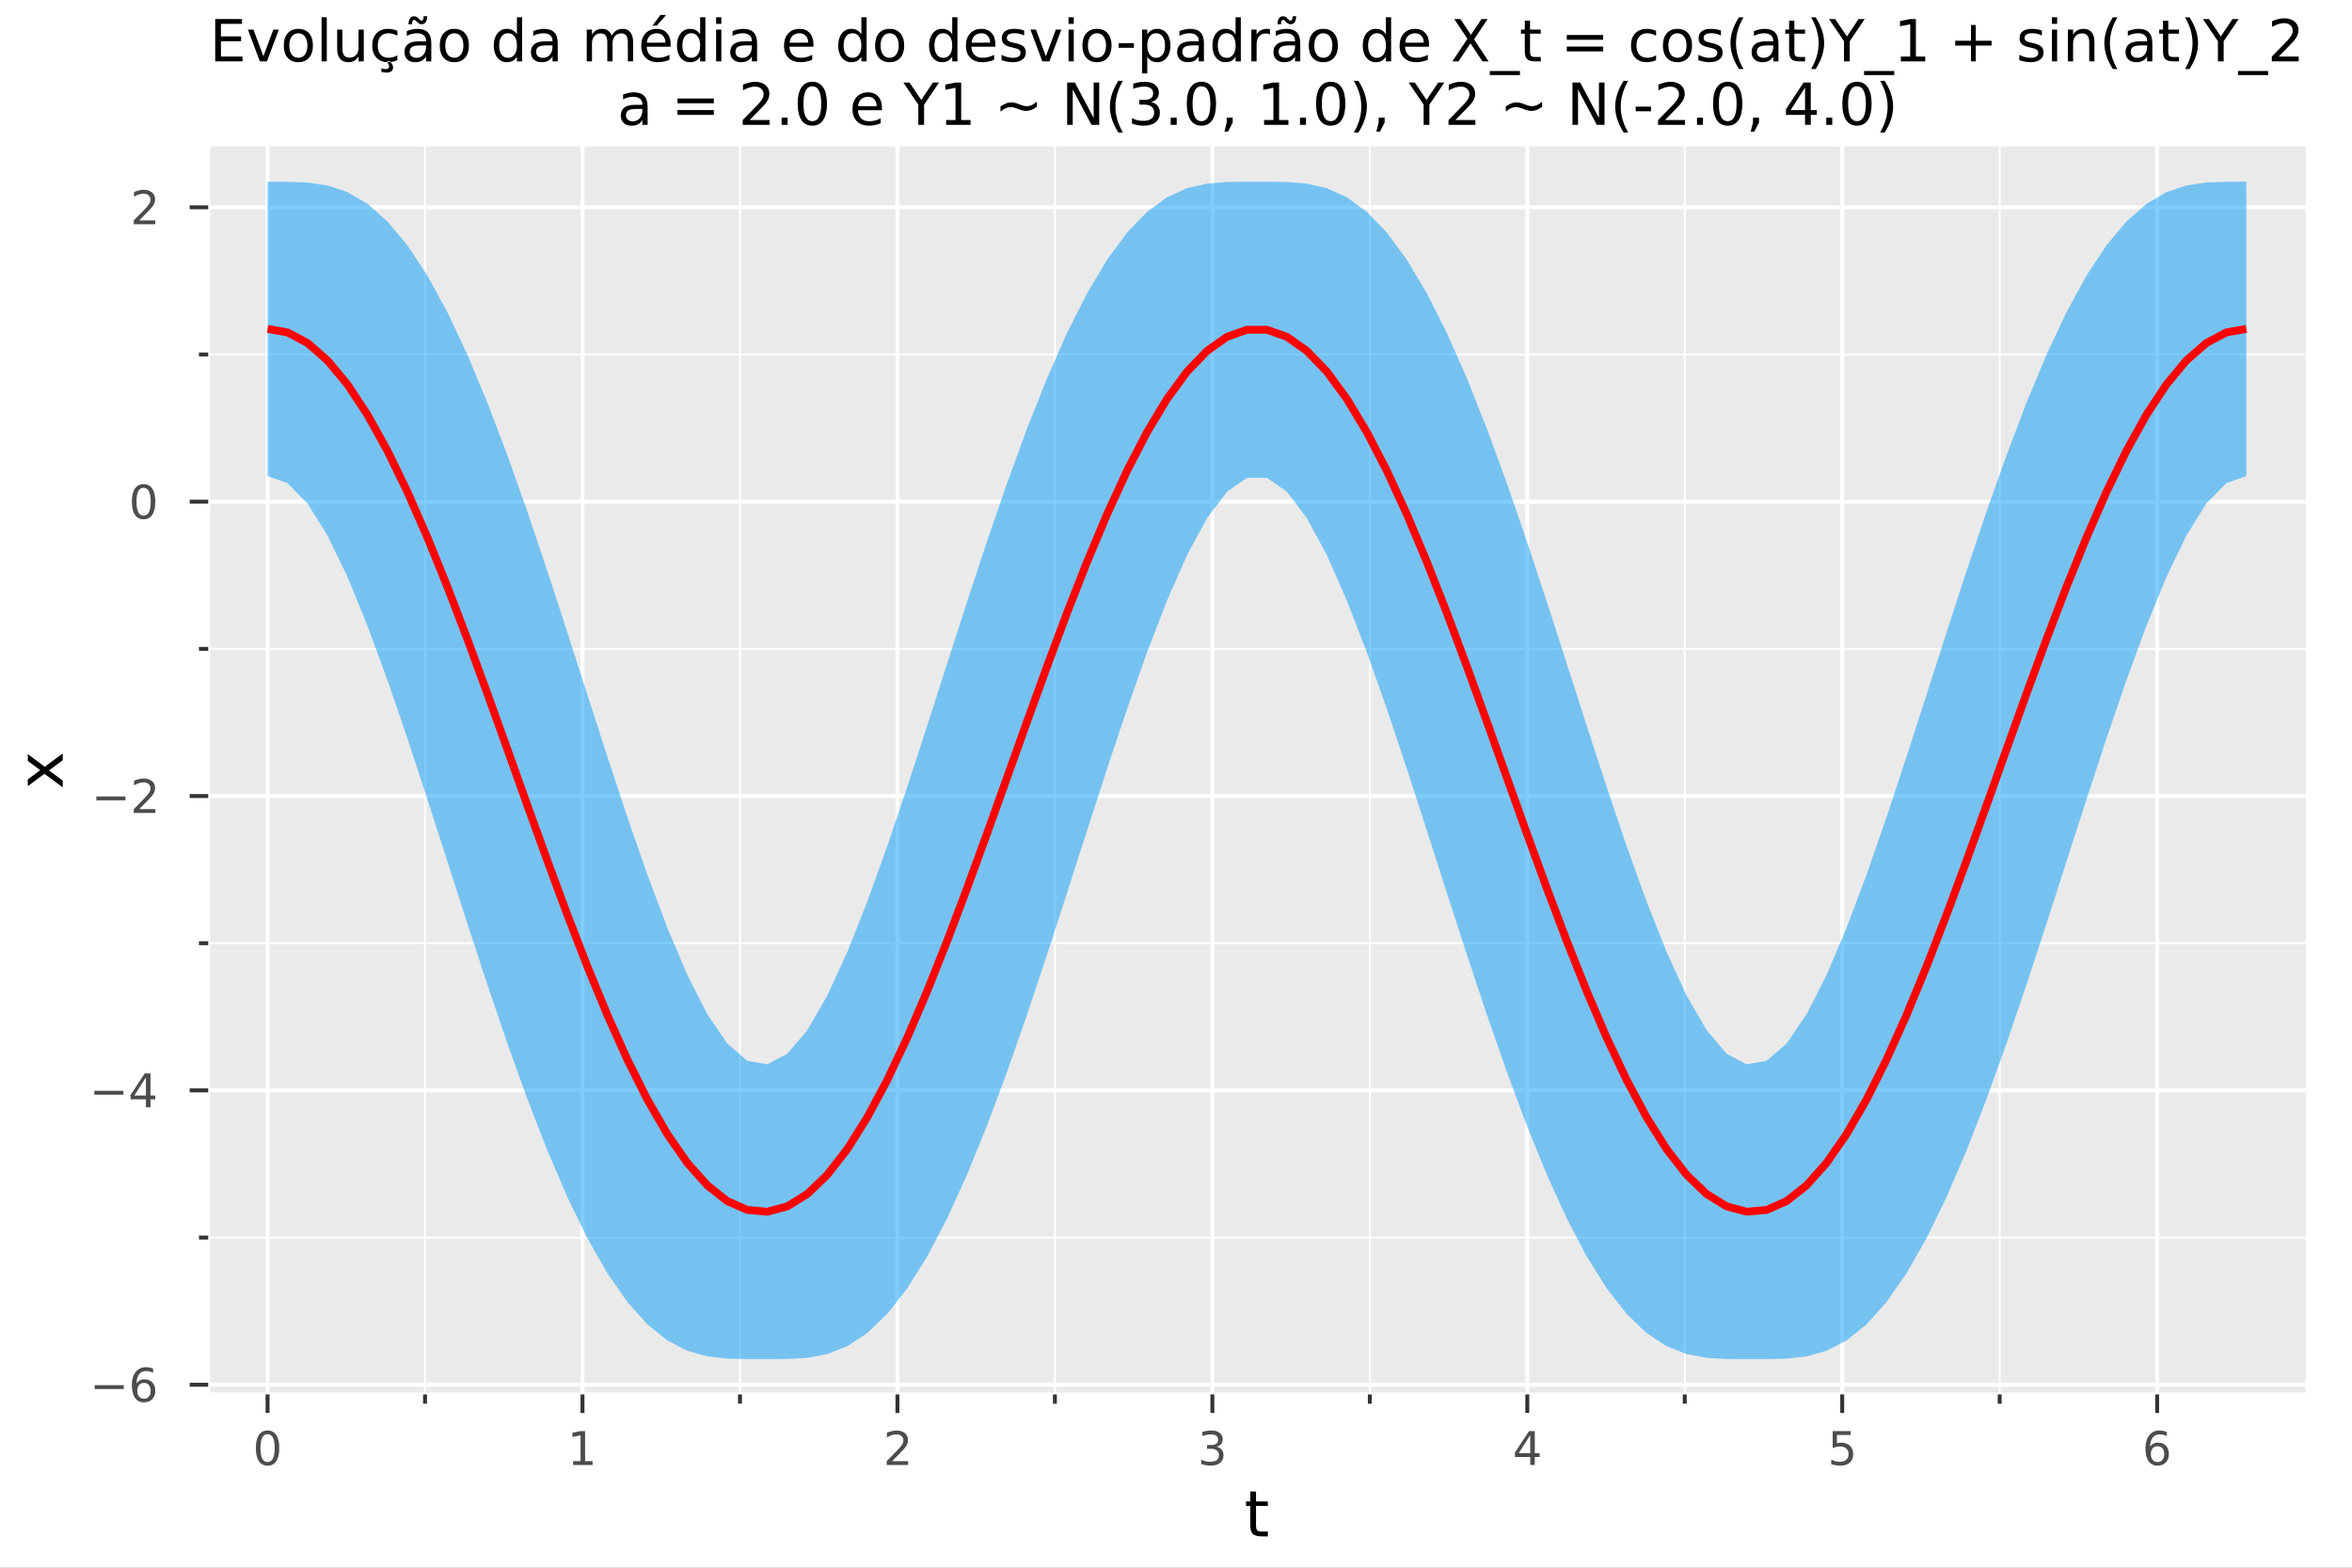 <?xml version="1.0" encoding="utf-8"?>
<svg xmlns="http://www.w3.org/2000/svg" xmlns:xlink="http://www.w3.org/1999/xlink" width="600" height="400" viewBox="0 0 2400 1600">
<rect x="0" y="0" width="2400" height="1600" fill="#808080" stroke="none"/>
<defs>
  <clipPath id="clip060">
    <rect x="0" y="0" width="2400" height="1600"/>
  </clipPath>
</defs>
<path clip-path="url(#clip060)" d="
M0 1600 L2400 1600 L2400 0 L0 0  Z
  " fill="#ffffff" fill-rule="evenodd" fill-opacity="1"/>
<defs>
  <clipPath id="clip061">
    <rect x="480" y="0" width="1681" height="1600"/>
  </clipPath>
</defs>
<path clip-path="url(#clip060)" d="
M212.459 1423.18 L2352.76 1423.18 L2352.76 149.392 L212.459 149.392  Z
  " fill="#eaeaea" fill-rule="evenodd" fill-opacity="1"/>
<defs>
  <clipPath id="clip062">
    <rect x="212" y="149" width="2141" height="1275"/>
  </clipPath>
</defs>
<polyline clip-path="url(#clip062)" style="stroke:#ffffff; stroke-linecap:butt; stroke-linejoin:round; stroke-width:4; stroke-opacity:1; fill:none" points="
  273.033,1423.18 273.033,149.392 
  "/>
<polyline clip-path="url(#clip062)" style="stroke:#ffffff; stroke-linecap:butt; stroke-linejoin:round; stroke-width:4; stroke-opacity:1; fill:none" points="
  594.391,1423.18 594.391,149.392 
  "/>
<polyline clip-path="url(#clip062)" style="stroke:#ffffff; stroke-linecap:butt; stroke-linejoin:round; stroke-width:4; stroke-opacity:1; fill:none" points="
  915.748,1423.18 915.748,149.392 
  "/>
<polyline clip-path="url(#clip062)" style="stroke:#ffffff; stroke-linecap:butt; stroke-linejoin:round; stroke-width:4; stroke-opacity:1; fill:none" points="
  1237.11,1423.18 1237.11,149.392 
  "/>
<polyline clip-path="url(#clip062)" style="stroke:#ffffff; stroke-linecap:butt; stroke-linejoin:round; stroke-width:4; stroke-opacity:1; fill:none" points="
  1558.46,1423.18 1558.46,149.392 
  "/>
<polyline clip-path="url(#clip062)" style="stroke:#ffffff; stroke-linecap:butt; stroke-linejoin:round; stroke-width:4; stroke-opacity:1; fill:none" points="
  1879.82,1423.18 1879.82,149.392 
  "/>
<polyline clip-path="url(#clip062)" style="stroke:#ffffff; stroke-linecap:butt; stroke-linejoin:round; stroke-width:4; stroke-opacity:1; fill:none" points="
  2201.18,1423.18 2201.18,149.392 
  "/>
<polyline clip-path="url(#clip062)" style="stroke:#ffffff; stroke-linecap:butt; stroke-linejoin:round; stroke-width:2; stroke-opacity:1; fill:none" points="
  433.712,1423.18 433.712,149.392 
  "/>
<polyline clip-path="url(#clip062)" style="stroke:#ffffff; stroke-linecap:butt; stroke-linejoin:round; stroke-width:2; stroke-opacity:1; fill:none" points="
  755.069,1423.18 755.069,149.392 
  "/>
<polyline clip-path="url(#clip062)" style="stroke:#ffffff; stroke-linecap:butt; stroke-linejoin:round; stroke-width:2; stroke-opacity:1; fill:none" points="
  1076.43,1423.18 1076.43,149.392 
  "/>
<polyline clip-path="url(#clip062)" style="stroke:#ffffff; stroke-linecap:butt; stroke-linejoin:round; stroke-width:2; stroke-opacity:1; fill:none" points="
  1397.78,1423.18 1397.78,149.392 
  "/>
<polyline clip-path="url(#clip062)" style="stroke:#ffffff; stroke-linecap:butt; stroke-linejoin:round; stroke-width:2; stroke-opacity:1; fill:none" points="
  1719.14,1423.18 1719.14,149.392 
  "/>
<polyline clip-path="url(#clip062)" style="stroke:#ffffff; stroke-linecap:butt; stroke-linejoin:round; stroke-width:2; stroke-opacity:1; fill:none" points="
  2040.5,1423.18 2040.5,149.392 
  "/>
<polyline clip-path="url(#clip060)" style="stroke:#ffffff; stroke-linecap:butt; stroke-linejoin:round; stroke-width:4; stroke-opacity:1; fill:none" points="
  212.459,1423.18 2352.76,1423.18 
  "/>
<polyline clip-path="url(#clip060)" style="stroke:#333333; stroke-linecap:butt; stroke-linejoin:round; stroke-width:4; stroke-opacity:1; fill:none" points="
  273.033,1423.18 273.033,1442.08 
  "/>
<polyline clip-path="url(#clip060)" style="stroke:#333333; stroke-linecap:butt; stroke-linejoin:round; stroke-width:4; stroke-opacity:1; fill:none" points="
  594.391,1423.18 594.391,1442.08 
  "/>
<polyline clip-path="url(#clip060)" style="stroke:#333333; stroke-linecap:butt; stroke-linejoin:round; stroke-width:4; stroke-opacity:1; fill:none" points="
  915.748,1423.18 915.748,1442.08 
  "/>
<polyline clip-path="url(#clip060)" style="stroke:#333333; stroke-linecap:butt; stroke-linejoin:round; stroke-width:4; stroke-opacity:1; fill:none" points="
  1237.11,1423.18 1237.11,1442.08 
  "/>
<polyline clip-path="url(#clip060)" style="stroke:#333333; stroke-linecap:butt; stroke-linejoin:round; stroke-width:4; stroke-opacity:1; fill:none" points="
  1558.46,1423.18 1558.46,1442.08 
  "/>
<polyline clip-path="url(#clip060)" style="stroke:#333333; stroke-linecap:butt; stroke-linejoin:round; stroke-width:4; stroke-opacity:1; fill:none" points="
  1879.82,1423.18 1879.82,1442.08 
  "/>
<polyline clip-path="url(#clip060)" style="stroke:#333333; stroke-linecap:butt; stroke-linejoin:round; stroke-width:4; stroke-opacity:1; fill:none" points="
  2201.18,1423.18 2201.18,1442.08 
  "/>
<polyline clip-path="url(#clip060)" style="stroke:#333333; stroke-linecap:butt; stroke-linejoin:round; stroke-width:4; stroke-opacity:1; fill:none" points="
  433.712,1423.18 433.712,1432.63 
  "/>
<polyline clip-path="url(#clip060)" style="stroke:#333333; stroke-linecap:butt; stroke-linejoin:round; stroke-width:4; stroke-opacity:1; fill:none" points="
  755.069,1423.18 755.069,1432.63 
  "/>
<polyline clip-path="url(#clip060)" style="stroke:#333333; stroke-linecap:butt; stroke-linejoin:round; stroke-width:4; stroke-opacity:1; fill:none" points="
  1076.43,1423.18 1076.43,1432.63 
  "/>
<polyline clip-path="url(#clip060)" style="stroke:#333333; stroke-linecap:butt; stroke-linejoin:round; stroke-width:4; stroke-opacity:1; fill:none" points="
  1397.78,1423.18 1397.78,1432.63 
  "/>
<polyline clip-path="url(#clip060)" style="stroke:#333333; stroke-linecap:butt; stroke-linejoin:round; stroke-width:4; stroke-opacity:1; fill:none" points="
  1719.14,1423.18 1719.14,1432.63 
  "/>
<polyline clip-path="url(#clip060)" style="stroke:#333333; stroke-linecap:butt; stroke-linejoin:round; stroke-width:4; stroke-opacity:1; fill:none" points="
  2040.5,1423.18 2040.5,1432.63 
  "/>
<path clip-path="url(#clip060)" d="M273.033 1463.7 Q269.422 1463.7 267.594 1467.26 Q265.788 1470.8 265.788 1477.93 Q265.788 1485.04 267.594 1488.61 Q269.422 1492.15 273.033 1492.15 Q276.668 1492.15 278.473 1488.61 Q280.302 1485.04 280.302 1477.93 Q280.302 1470.8 278.473 1467.26 Q276.668 1463.7 273.033 1463.7 M273.033 1459.99 Q278.843 1459.99 281.899 1464.6 Q284.978 1469.18 284.978 1477.93 Q284.978 1486.66 281.899 1491.27 Q278.843 1495.85 273.033 1495.85 Q267.223 1495.85 264.145 1491.27 Q261.089 1486.66 261.089 1477.93 Q261.089 1469.18 264.145 1464.6 Q267.223 1459.99 273.033 1459.99 Z" fill="#4c4c4c" fill-rule="evenodd" fill-opacity="1" /><path clip-path="url(#clip060)" d="M584.773 1491.24 L592.412 1491.24 L592.412 1464.88 L584.101 1466.55 L584.101 1462.29 L592.365 1460.62 L597.041 1460.62 L597.041 1491.24 L604.68 1491.24 L604.68 1495.18 L584.773 1495.18 L584.773 1491.24 Z" fill="#4c4c4c" fill-rule="evenodd" fill-opacity="1" /><path clip-path="url(#clip060)" d="M910.401 1491.24 L926.72 1491.24 L926.72 1495.18 L904.776 1495.18 L904.776 1491.24 Q907.438 1488.49 912.021 1483.86 Q916.628 1479.21 917.808 1477.87 Q920.054 1475.34 920.933 1473.61 Q921.836 1471.85 921.836 1470.16 Q921.836 1467.4 919.892 1465.67 Q917.97 1463.93 914.869 1463.93 Q912.669 1463.93 910.216 1464.69 Q907.785 1465.46 905.007 1467.01 L905.007 1462.29 Q907.832 1461.15 910.285 1460.57 Q912.739 1459.99 914.776 1459.99 Q920.146 1459.99 923.341 1462.68 Q926.535 1465.37 926.535 1469.86 Q926.535 1471.99 925.725 1473.91 Q924.938 1475.8 922.831 1478.4 Q922.253 1479.07 919.151 1482.29 Q916.049 1485.48 910.401 1491.24 Z" fill="#4c4c4c" fill-rule="evenodd" fill-opacity="1" /><path clip-path="url(#clip060)" d="M1241.35 1476.55 Q1244.71 1477.26 1246.58 1479.53 Q1248.48 1481.8 1248.48 1485.13 Q1248.48 1490.25 1244.96 1493.05 Q1241.45 1495.85 1234.96 1495.85 Q1232.79 1495.85 1230.47 1495.41 Q1228.18 1494.99 1225.73 1494.14 L1225.73 1489.62 Q1227.67 1490.76 1229.99 1491.34 Q1232.3 1491.92 1234.83 1491.92 Q1239.22 1491.92 1241.52 1490.18 Q1243.83 1488.44 1243.83 1485.13 Q1243.83 1482.08 1241.68 1480.37 Q1239.55 1478.63 1235.73 1478.63 L1231.7 1478.63 L1231.7 1474.79 L1235.91 1474.79 Q1239.36 1474.79 1241.19 1473.42 Q1243.02 1472.03 1243.02 1469.44 Q1243.02 1466.78 1241.12 1465.37 Q1239.25 1463.93 1235.73 1463.93 Q1233.81 1463.93 1231.61 1464.35 Q1229.41 1464.76 1226.77 1465.64 L1226.77 1461.48 Q1229.43 1460.74 1231.75 1460.37 Q1234.08 1459.99 1236.14 1459.99 Q1241.47 1459.99 1244.57 1462.43 Q1247.67 1464.83 1247.67 1468.95 Q1247.67 1471.82 1246.03 1473.81 Q1244.39 1475.78 1241.35 1476.55 Z" fill="#4c4c4c" fill-rule="evenodd" fill-opacity="1" /><path clip-path="url(#clip060)" d="M1561.47 1464.69 L1549.67 1483.14 L1561.47 1483.14 L1561.47 1464.69 M1560.25 1460.62 L1566.12 1460.62 L1566.12 1483.14 L1571.06 1483.14 L1571.06 1487.03 L1566.12 1487.03 L1566.12 1495.18 L1561.47 1495.18 L1561.47 1487.03 L1545.87 1487.03 L1545.87 1482.52 L1560.25 1460.62 Z" fill="#4c4c4c" fill-rule="evenodd" fill-opacity="1" /><path clip-path="url(#clip060)" d="M1870.1 1460.62 L1888.45 1460.62 L1888.45 1464.56 L1874.38 1464.56 L1874.38 1473.03 Q1875.4 1472.68 1876.42 1472.52 Q1877.44 1472.33 1878.45 1472.33 Q1884.24 1472.33 1887.62 1475.5 Q1891 1478.68 1891 1484.09 Q1891 1489.67 1887.53 1492.77 Q1884.06 1495.85 1877.74 1495.85 Q1875.56 1495.85 1873.29 1495.48 Q1871.05 1495.11 1868.64 1494.37 L1868.64 1489.67 Q1870.72 1490.8 1872.95 1491.36 Q1875.17 1491.92 1877.64 1491.92 Q1881.65 1491.92 1883.99 1489.81 Q1886.32 1487.7 1886.32 1484.09 Q1886.32 1480.48 1883.99 1478.37 Q1881.65 1476.27 1877.64 1476.27 Q1875.77 1476.27 1873.89 1476.68 Q1872.04 1477.1 1870.1 1477.98 L1870.1 1460.62 Z" fill="#4c4c4c" fill-rule="evenodd" fill-opacity="1" /><path clip-path="url(#clip060)" d="M2201.58 1476.04 Q2198.43 1476.04 2196.58 1478.19 Q2194.75 1480.34 2194.75 1484.09 Q2194.75 1487.82 2196.58 1489.99 Q2198.43 1492.15 2201.58 1492.15 Q2204.73 1492.15 2206.56 1489.99 Q2208.41 1487.82 2208.41 1484.09 Q2208.41 1480.34 2206.56 1478.19 Q2204.73 1476.04 2201.58 1476.04 M2210.87 1461.38 L2210.87 1465.64 Q2209.11 1464.81 2207.3 1464.37 Q2205.52 1463.93 2203.76 1463.93 Q2199.13 1463.93 2196.68 1467.05 Q2194.24 1470.18 2193.9 1476.5 Q2195.26 1474.49 2197.32 1473.42 Q2199.38 1472.33 2201.86 1472.33 Q2207.07 1472.33 2210.08 1475.5 Q2213.11 1478.65 2213.11 1484.09 Q2213.11 1489.42 2209.96 1492.63 Q2206.81 1495.85 2201.58 1495.85 Q2195.59 1495.85 2192.42 1491.27 Q2189.24 1486.66 2189.24 1477.93 Q2189.24 1469.74 2193.13 1464.88 Q2197.02 1459.99 2203.57 1459.99 Q2205.33 1459.99 2207.12 1460.34 Q2208.92 1460.69 2210.87 1461.38 Z" fill="#4c4c4c" fill-rule="evenodd" fill-opacity="1" /><path clip-path="url(#clip060)" d="M1281.67 1522.27 L1281.67 1532.4 L1293.73 1532.4 L1293.73 1536.95 L1281.67 1536.95 L1281.67 1556.3 Q1281.67 1560.66 1282.85 1561.9 Q1284.06 1563.14 1287.72 1563.14 L1293.73 1563.14 L1293.73 1568.04 L1287.72 1568.04 Q1280.94 1568.04 1278.36 1565.53 Q1275.78 1562.98 1275.78 1556.3 L1275.78 1536.95 L1271.48 1536.95 L1271.48 1532.4 L1275.78 1532.4 L1275.78 1522.27 L1281.67 1522.27 Z" fill="#000000" fill-rule="evenodd" fill-opacity="1" /><polyline clip-path="url(#clip062)" style="stroke:#ffffff; stroke-linecap:butt; stroke-linejoin:round; stroke-width:4; stroke-opacity:1; fill:none" points="
  212.459,1413.28 2352.76,1413.28 
  "/>
<polyline clip-path="url(#clip062)" style="stroke:#ffffff; stroke-linecap:butt; stroke-linejoin:round; stroke-width:4; stroke-opacity:1; fill:none" points="
  212.459,1112.86 2352.76,1112.86 
  "/>
<polyline clip-path="url(#clip062)" style="stroke:#ffffff; stroke-linecap:butt; stroke-linejoin:round; stroke-width:4; stroke-opacity:1; fill:none" points="
  212.459,812.439 2352.76,812.439 
  "/>
<polyline clip-path="url(#clip062)" style="stroke:#ffffff; stroke-linecap:butt; stroke-linejoin:round; stroke-width:4; stroke-opacity:1; fill:none" points="
  212.459,512.018 2352.76,512.018 
  "/>
<polyline clip-path="url(#clip062)" style="stroke:#ffffff; stroke-linecap:butt; stroke-linejoin:round; stroke-width:4; stroke-opacity:1; fill:none" points="
  212.459,211.596 2352.76,211.596 
  "/>
<polyline clip-path="url(#clip062)" style="stroke:#ffffff; stroke-linecap:butt; stroke-linejoin:round; stroke-width:2; stroke-opacity:1; fill:none" points="
  212.459,1263.07 2352.76,1263.07 
  "/>
<polyline clip-path="url(#clip062)" style="stroke:#ffffff; stroke-linecap:butt; stroke-linejoin:round; stroke-width:2; stroke-opacity:1; fill:none" points="
  212.459,962.65 2352.76,962.65 
  "/>
<polyline clip-path="url(#clip062)" style="stroke:#ffffff; stroke-linecap:butt; stroke-linejoin:round; stroke-width:2; stroke-opacity:1; fill:none" points="
  212.459,662.228 2352.76,662.228 
  "/>
<polyline clip-path="url(#clip062)" style="stroke:#ffffff; stroke-linecap:butt; stroke-linejoin:round; stroke-width:2; stroke-opacity:1; fill:none" points="
  212.459,361.807 2352.76,361.807 
  "/>
<polyline clip-path="url(#clip060)" style="stroke:#ffffff; stroke-linecap:butt; stroke-linejoin:round; stroke-width:4; stroke-opacity:1; fill:none" points="
  212.459,1423.18 212.459,149.392 
  "/>
<polyline clip-path="url(#clip060)" style="stroke:#333333; stroke-linecap:butt; stroke-linejoin:round; stroke-width:4; stroke-opacity:1; fill:none" points="
  212.459,1413.28 193.561,1413.28 
  "/>
<polyline clip-path="url(#clip060)" style="stroke:#333333; stroke-linecap:butt; stroke-linejoin:round; stroke-width:4; stroke-opacity:1; fill:none" points="
  212.459,1112.86 193.561,1112.86 
  "/>
<polyline clip-path="url(#clip060)" style="stroke:#333333; stroke-linecap:butt; stroke-linejoin:round; stroke-width:4; stroke-opacity:1; fill:none" points="
  212.459,812.439 193.561,812.439 
  "/>
<polyline clip-path="url(#clip060)" style="stroke:#333333; stroke-linecap:butt; stroke-linejoin:round; stroke-width:4; stroke-opacity:1; fill:none" points="
  212.459,512.018 193.561,512.018 
  "/>
<polyline clip-path="url(#clip060)" style="stroke:#333333; stroke-linecap:butt; stroke-linejoin:round; stroke-width:4; stroke-opacity:1; fill:none" points="
  212.459,211.596 193.561,211.596 
  "/>
<polyline clip-path="url(#clip060)" style="stroke:#333333; stroke-linecap:butt; stroke-linejoin:round; stroke-width:4; stroke-opacity:1; fill:none" points="
  212.459,1263.07 203.01,1263.07 
  "/>
<polyline clip-path="url(#clip060)" style="stroke:#333333; stroke-linecap:butt; stroke-linejoin:round; stroke-width:4; stroke-opacity:1; fill:none" points="
  212.459,962.65 203.01,962.65 
  "/>
<polyline clip-path="url(#clip060)" style="stroke:#333333; stroke-linecap:butt; stroke-linejoin:round; stroke-width:4; stroke-opacity:1; fill:none" points="
  212.459,662.228 203.01,662.228 
  "/>
<polyline clip-path="url(#clip060)" style="stroke:#333333; stroke-linecap:butt; stroke-linejoin:round; stroke-width:4; stroke-opacity:1; fill:none" points="
  212.459,361.807 203.01,361.807 
  "/>
<path clip-path="url(#clip060)" d="M96.584 1413.73 L126.26 1413.73 L126.26 1417.67 L96.584 1417.67 L96.584 1413.73 Z" fill="#4c4c4c" fill-rule="evenodd" fill-opacity="1" /><path clip-path="url(#clip060)" d="M146.931 1411.42 Q143.783 1411.42 141.931 1413.57 Q140.103 1415.72 140.103 1419.47 Q140.103 1423.2 141.931 1425.38 Q143.783 1427.53 146.931 1427.53 Q150.079 1427.53 151.908 1425.38 Q153.76 1423.2 153.76 1419.47 Q153.76 1415.72 151.908 1413.57 Q150.079 1411.42 146.931 1411.42 M156.214 1396.77 L156.214 1401.03 Q154.454 1400.19 152.649 1399.75 Q150.866 1399.31 149.107 1399.31 Q144.477 1399.31 142.024 1402.44 Q139.593 1405.56 139.246 1411.88 Q140.612 1409.87 142.672 1408.8 Q144.732 1407.72 147.209 1407.72 Q152.417 1407.72 155.427 1410.89 Q158.459 1414.03 158.459 1419.47 Q158.459 1424.8 155.311 1428.02 Q152.163 1431.23 146.931 1431.23 Q140.936 1431.23 137.765 1426.65 Q134.593 1422.04 134.593 1413.32 Q134.593 1405.12 138.482 1400.26 Q142.371 1395.38 148.922 1395.38 Q150.681 1395.38 152.464 1395.72 Q154.269 1396.07 156.214 1396.77 Z" fill="#4c4c4c" fill-rule="evenodd" fill-opacity="1" /><path clip-path="url(#clip060)" d="M96.26 1113.31 L125.936 1113.31 L125.936 1117.25 L96.26 1117.25 L96.26 1113.31 Z" fill="#4c4c4c" fill-rule="evenodd" fill-opacity="1" /><path clip-path="url(#clip060)" d="M148.876 1099.65 L137.07 1118.1 L148.876 1118.1 L148.876 1099.65 M147.649 1095.58 L153.528 1095.58 L153.528 1118.1 L158.459 1118.1 L158.459 1121.99 L153.528 1121.99 L153.528 1130.14 L148.876 1130.14 L148.876 1121.99 L133.274 1121.99 L133.274 1117.48 L147.649 1095.58 Z" fill="#4c4c4c" fill-rule="evenodd" fill-opacity="1" /><path clip-path="url(#clip060)" d="M98.344 812.891 L128.019 812.891 L128.019 816.826 L98.344 816.826 L98.344 812.891 Z" fill="#4c4c4c" fill-rule="evenodd" fill-opacity="1" /><path clip-path="url(#clip060)" d="M142.14 825.784 L158.459 825.784 L158.459 829.719 L136.515 829.719 L136.515 825.784 Q139.177 823.029 143.76 818.4 Q148.366 813.747 149.547 812.405 Q151.792 809.881 152.672 808.145 Q153.575 806.386 153.575 804.696 Q153.575 801.942 151.63 800.206 Q149.709 798.469 146.607 798.469 Q144.408 798.469 141.954 799.233 Q139.524 799.997 136.746 801.548 L136.746 796.826 Q139.57 795.692 142.024 795.113 Q144.477 794.534 146.515 794.534 Q151.885 794.534 155.079 797.219 Q158.274 799.905 158.274 804.395 Q158.274 806.525 157.464 808.446 Q156.677 810.344 154.57 812.937 Q153.991 813.608 150.889 816.826 Q147.788 820.02 142.14 825.784 Z" fill="#4c4c4c" fill-rule="evenodd" fill-opacity="1" /><path clip-path="url(#clip060)" d="M146.515 497.816 Q142.903 497.816 141.075 501.381 Q139.269 504.923 139.269 512.052 Q139.269 519.159 141.075 522.724 Q142.903 526.265 146.515 526.265 Q150.149 526.265 151.954 522.724 Q153.783 519.159 153.783 512.052 Q153.783 504.923 151.954 501.381 Q150.149 497.816 146.515 497.816 M146.515 494.113 Q152.325 494.113 155.38 498.719 Q158.459 503.302 158.459 512.052 Q158.459 520.779 155.38 525.386 Q152.325 529.969 146.515 529.969 Q140.704 529.969 137.626 525.386 Q134.57 520.779 134.57 512.052 Q134.57 503.302 137.626 498.719 Q140.704 494.113 146.515 494.113 Z" fill="#4c4c4c" fill-rule="evenodd" fill-opacity="1" /><path clip-path="url(#clip060)" d="M142.14 224.941 L158.459 224.941 L158.459 228.876 L136.515 228.876 L136.515 224.941 Q139.177 222.186 143.76 217.556 Q148.366 212.904 149.547 211.561 Q151.792 209.038 152.672 207.302 Q153.575 205.543 153.575 203.853 Q153.575 201.098 151.63 199.362 Q149.709 197.626 146.607 197.626 Q144.408 197.626 141.954 198.39 Q139.524 199.154 136.746 200.705 L136.746 195.983 Q139.57 194.848 142.024 194.27 Q144.477 193.691 146.515 193.691 Q151.885 193.691 155.079 196.376 Q158.274 199.061 158.274 203.552 Q158.274 205.682 157.464 207.603 Q156.677 209.501 154.57 212.094 Q153.991 212.765 150.889 215.982 Q147.788 219.177 142.14 224.941 Z" fill="#4c4c4c" fill-rule="evenodd" fill-opacity="1" /><path clip-path="url(#clip060)" d="M28.356 769.671 L45.703 782.562 L64.004 769.003 L64.004 775.91 L50 786.286 L64.004 796.662 L64.004 803.569 L45.353 789.723 L28.356 802.391 L28.356 795.484 L41.056 786.031 L28.356 776.578 L28.356 769.671 Z" fill="#000000" fill-rule="evenodd" fill-opacity="1" /><path clip-path="url(#clip060)" d="M219.607 19.44 L246.921 19.44 L246.921 24.359 L225.452 24.359 L225.452 37.148 L246.024 37.148 L246.024 42.067 L225.452 42.067 L225.452 57.721 L247.442 57.721 L247.442 62.64 L219.607 62.64 L219.607 19.44 Z" fill="#000000" fill-rule="evenodd" fill-opacity="1" /><path clip-path="url(#clip060)" d="M252.998 30.233 L258.64 30.233 L268.767 57.432 L278.895 30.233 L284.537 30.233 L272.384 62.64 L265.15 62.64 L252.998 30.233 Z" fill="#000000" fill-rule="evenodd" fill-opacity="1" /><path clip-path="url(#clip060)" d="M304.444 33.965 Q300.162 33.965 297.673 37.322 Q295.185 40.649 295.185 46.465 Q295.185 52.281 297.645 55.638 Q300.133 58.965 304.444 58.965 Q308.698 58.965 311.186 55.609 Q313.675 52.252 313.675 46.465 Q313.675 40.707 311.186 37.351 Q308.698 33.965 304.444 33.965 M304.444 29.451 Q311.389 29.451 315.353 33.965 Q319.317 38.479 319.317 46.465 Q319.317 54.422 315.353 58.965 Q311.389 63.479 304.444 63.479 Q297.471 63.479 293.507 58.965 Q289.572 54.422 289.572 46.465 Q289.572 38.479 293.507 33.965 Q297.471 29.451 304.444 29.451 Z" fill="#000000" fill-rule="evenodd" fill-opacity="1" /><path clip-path="url(#clip060)" d="M328.142 17.617 L333.466 17.617 L333.466 62.64 L328.142 62.64 L328.142 17.617 Z" fill="#000000" fill-rule="evenodd" fill-opacity="1" /><path clip-path="url(#clip060)" d="M344.056 49.851 L344.056 30.233 L349.38 30.233 L349.38 49.648 Q349.38 54.249 351.174 56.564 Q352.968 58.849 356.556 58.849 Q360.868 58.849 363.356 56.101 Q365.873 53.352 365.873 48.606 L365.873 30.233 L371.197 30.233 L371.197 62.64 L365.873 62.64 L365.873 57.663 Q363.935 60.614 361.359 62.061 Q358.813 63.479 355.428 63.479 Q349.843 63.479 346.95 60.007 Q344.056 56.535 344.056 49.851 M357.453 29.451 L357.453 29.451 Z" fill="#000000" fill-rule="evenodd" fill-opacity="1" /><path clip-path="url(#clip060)" d="M405.485 31.477 L405.485 36.454 Q403.228 35.21 400.943 34.602 Q398.686 33.965 396.371 33.965 Q391.191 33.965 388.327 37.264 Q385.462 40.534 385.462 46.465 Q385.462 52.397 388.327 55.696 Q391.191 58.965 396.371 58.965 Q398.686 58.965 400.943 58.358 Q403.228 57.721 405.485 56.477 L405.485 61.396 Q403.257 62.438 400.856 62.958 Q398.483 63.479 395.792 63.479 Q388.472 63.479 384.16 58.878 Q379.849 54.278 379.849 46.465 Q379.849 38.537 384.189 33.994 Q388.558 29.451 396.139 29.451 Q398.599 29.451 400.943 29.972 Q403.286 30.464 405.485 31.477 M397.962 62.64 Q399.554 64.434 400.335 65.939 Q401.116 67.472 401.116 68.861 Q401.116 71.436 399.38 72.738 Q397.644 74.069 394.23 74.069 Q392.899 74.069 391.625 73.896 Q390.381 73.722 389.137 73.375 L389.137 69.584 Q390.121 70.076 391.191 70.279 Q392.262 70.51 393.622 70.51 Q395.329 70.51 396.197 69.816 Q397.065 69.121 397.065 67.79 Q397.065 66.922 396.429 65.649 Q395.821 64.405 394.519 62.64 L397.962 62.64 Z" fill="#000000" fill-rule="evenodd" fill-opacity="1" /><path clip-path="url(#clip060)" d="M429.473 46.35 Q423.02 46.35 420.532 47.825 Q418.043 49.301 418.043 52.86 Q418.043 55.696 419.895 57.374 Q421.776 59.023 424.988 59.023 Q429.415 59.023 432.077 55.898 Q434.768 52.744 434.768 47.536 L434.768 46.35 L429.473 46.35 M440.092 44.151 L440.092 62.64 L434.768 62.64 L434.768 57.721 Q432.945 60.672 430.225 62.09 Q427.505 63.479 423.57 63.479 Q418.593 63.479 415.642 60.701 Q412.719 57.895 412.719 53.207 Q412.719 47.739 416.365 44.961 Q420.04 42.183 427.302 42.183 L434.768 42.183 L434.768 41.662 Q434.768 37.987 432.337 35.991 Q429.935 33.965 425.566 33.965 Q422.789 33.965 420.155 34.631 Q417.522 35.296 415.092 36.627 L415.092 31.709 Q418.014 30.58 420.763 30.03 Q423.512 29.451 426.116 29.451 Q433.147 29.451 436.619 33.097 Q440.092 36.743 440.092 44.151 M426.232 22.999 L424.582 21.408 Q423.946 20.829 423.454 20.569 Q422.991 20.279 422.615 20.279 Q421.515 20.279 420.995 21.35 Q420.474 22.391 420.416 24.764 L416.799 24.764 Q416.857 20.858 418.333 18.746 Q419.808 16.604 422.441 16.604 Q423.541 16.604 424.467 17.009 Q425.393 17.415 426.463 18.369 L428.113 19.961 Q428.749 20.54 429.212 20.829 Q429.704 21.089 430.08 21.089 Q431.18 21.089 431.701 20.048 Q432.221 18.977 432.279 16.604 L435.896 16.604 Q435.838 20.511 434.363 22.652 Q432.887 24.764 430.254 24.764 Q429.154 24.764 428.228 24.359 Q427.302 23.954 426.232 22.999 Z" fill="#000000" fill-rule="evenodd" fill-opacity="1" /><path clip-path="url(#clip060)" d="M463.616 33.965 Q459.333 33.965 456.845 37.322 Q454.357 40.649 454.357 46.465 Q454.357 52.281 456.816 55.638 Q459.305 58.965 463.616 58.965 Q467.869 58.965 470.358 55.609 Q472.846 52.252 472.846 46.465 Q472.846 40.707 470.358 37.351 Q467.869 33.965 463.616 33.965 M463.616 29.451 Q470.56 29.451 474.524 33.965 Q478.488 38.479 478.488 46.465 Q478.488 54.422 474.524 58.965 Q470.56 63.479 463.616 63.479 Q456.642 63.479 452.678 58.965 Q448.743 54.422 448.743 46.465 Q448.743 38.479 452.678 33.965 Q456.642 29.451 463.616 29.451 Z" fill="#000000" fill-rule="evenodd" fill-opacity="1" /><path clip-path="url(#clip060)" d="M527.475 35.152 L527.475 17.617 L532.799 17.617 L532.799 62.64 L527.475 62.64 L527.475 57.779 Q525.797 60.672 523.222 62.09 Q520.676 63.479 517.088 63.479 Q511.214 63.479 507.51 58.792 Q503.836 54.104 503.836 46.465 Q503.836 38.827 507.51 34.139 Q511.214 29.451 517.088 29.451 Q520.676 29.451 523.222 30.869 Q525.797 32.258 527.475 35.152 M509.333 46.465 Q509.333 52.339 511.735 55.696 Q514.165 59.023 518.39 59.023 Q522.614 59.023 525.045 55.696 Q527.475 52.339 527.475 46.465 Q527.475 40.592 525.045 37.264 Q522.614 33.907 518.39 33.907 Q514.165 33.907 511.735 37.264 Q509.333 40.592 509.333 46.465 Z" fill="#000000" fill-rule="evenodd" fill-opacity="1" /><path clip-path="url(#clip060)" d="M558.494 46.35 Q552.041 46.35 549.553 47.825 Q547.064 49.301 547.064 52.86 Q547.064 55.696 548.916 57.374 Q550.797 59.023 554.009 59.023 Q558.436 59.023 561.098 55.898 Q563.789 52.744 563.789 47.536 L563.789 46.35 L558.494 46.35 M569.113 44.151 L569.113 62.64 L563.789 62.64 L563.789 57.721 Q561.966 60.672 559.246 62.09 Q556.526 63.479 552.591 63.479 Q547.614 63.479 544.663 60.701 Q541.74 57.895 541.74 53.207 Q541.74 47.739 545.386 44.961 Q549.061 42.183 556.324 42.183 L563.789 42.183 L563.789 41.662 Q563.789 37.987 561.358 35.991 Q558.957 33.965 554.588 33.965 Q551.81 33.965 549.177 34.631 Q546.544 35.296 544.113 36.627 L544.113 31.709 Q547.036 30.58 549.784 30.03 Q552.533 29.451 555.137 29.451 Q562.169 29.451 565.641 33.097 Q569.113 36.743 569.113 44.151 Z" fill="#000000" fill-rule="evenodd" fill-opacity="1" /><path clip-path="url(#clip060)" d="M624.147 36.454 Q626.144 32.866 628.922 31.159 Q631.699 29.451 635.461 29.451 Q640.525 29.451 643.273 33.011 Q646.022 36.541 646.022 43.08 L646.022 62.64 L640.669 62.64 L640.669 43.254 Q640.669 38.595 639.02 36.338 Q637.371 34.081 633.985 34.081 Q629.848 34.081 627.446 36.83 Q625.044 39.579 625.044 44.324 L625.044 62.64 L619.691 62.64 L619.691 43.254 Q619.691 38.566 618.042 36.338 Q616.393 34.081 612.95 34.081 Q608.87 34.081 606.468 36.859 Q604.066 39.608 604.066 44.324 L604.066 62.64 L598.713 62.64 L598.713 30.233 L604.066 30.233 L604.066 35.267 Q605.889 32.287 608.436 30.869 Q610.982 29.451 614.483 29.451 Q618.013 29.451 620.473 31.245 Q622.961 33.039 624.147 36.454 Z" fill="#000000" fill-rule="evenodd" fill-opacity="1" /><path clip-path="url(#clip060)" d="M684.361 45.105 L684.361 47.709 L659.882 47.709 Q660.229 53.207 663.181 56.101 Q666.161 58.965 671.456 58.965 Q674.523 58.965 677.388 58.213 Q680.281 57.461 683.117 55.956 L683.117 60.991 Q680.252 62.206 677.243 62.843 Q674.234 63.479 671.138 63.479 Q663.383 63.479 658.84 58.965 Q654.327 54.451 654.327 46.755 Q654.327 38.797 658.609 34.139 Q662.92 29.451 670.212 29.451 Q676.751 29.451 680.542 33.676 Q684.361 37.872 684.361 45.105 M679.037 43.543 Q678.979 39.174 676.578 36.569 Q674.205 33.965 670.27 33.965 Q665.814 33.965 663.123 36.483 Q660.461 39 660.056 43.572 L679.037 43.543 M673.916 15.244 L679.674 15.244 L670.241 26.124 L665.814 26.124 L673.916 15.244 Z" fill="#000000" fill-rule="evenodd" fill-opacity="1" /><path clip-path="url(#clip060)" d="M714.425 35.152 L714.425 17.617 L719.749 17.617 L719.749 62.64 L714.425 62.64 L714.425 57.779 Q712.746 60.672 710.171 62.09 Q707.625 63.479 704.037 63.479 Q698.163 63.479 694.46 58.792 Q690.785 54.104 690.785 46.465 Q690.785 38.827 694.46 34.139 Q698.163 29.451 704.037 29.451 Q707.625 29.451 710.171 30.869 Q712.746 32.258 714.425 35.152 M696.282 46.465 Q696.282 52.339 698.684 55.696 Q701.115 59.023 705.339 59.023 Q709.564 59.023 711.994 55.696 Q714.425 52.339 714.425 46.465 Q714.425 40.592 711.994 37.264 Q709.564 33.907 705.339 33.907 Q701.115 33.907 698.684 37.264 Q696.282 40.592 696.282 46.465 Z" fill="#000000" fill-rule="evenodd" fill-opacity="1" /><path clip-path="url(#clip060)" d="M730.715 30.233 L736.039 30.233 L736.039 62.64 L730.715 62.64 L730.715 30.233 M730.715 17.617 L736.039 17.617 L736.039 24.359 L730.715 24.359 L730.715 17.617 Z" fill="#000000" fill-rule="evenodd" fill-opacity="1" /><path clip-path="url(#clip060)" d="M761.907 46.35 Q755.455 46.35 752.966 47.825 Q750.478 49.301 750.478 52.86 Q750.478 55.696 752.33 57.374 Q754.21 59.023 757.422 59.023 Q761.849 59.023 764.511 55.898 Q767.202 52.744 767.202 47.536 L767.202 46.35 L761.907 46.35 M772.526 44.151 L772.526 62.64 L767.202 62.64 L767.202 57.721 Q765.379 60.672 762.659 62.09 Q759.939 63.479 756.004 63.479 Q751.027 63.479 748.076 60.701 Q745.154 57.895 745.154 53.207 Q745.154 47.739 748.799 44.961 Q752.474 42.183 759.737 42.183 L767.202 42.183 L767.202 41.662 Q767.202 37.987 764.772 35.991 Q762.37 33.965 758.001 33.965 Q755.223 33.965 752.59 34.631 Q749.957 35.296 747.526 36.627 L747.526 31.709 Q750.449 30.58 753.198 30.03 Q755.946 29.451 758.551 29.451 Q765.582 29.451 769.054 33.097 Q772.526 36.743 772.526 44.151 Z" fill="#000000" fill-rule="evenodd" fill-opacity="1" /><path clip-path="url(#clip060)" d="M830.049 45.105 L830.049 47.709 L805.57 47.709 Q805.917 53.207 808.869 56.101 Q811.849 58.965 817.144 58.965 Q820.211 58.965 823.076 58.213 Q825.969 57.461 828.805 55.956 L828.805 60.991 Q825.94 62.206 822.931 62.843 Q819.922 63.479 816.826 63.479 Q809.071 63.479 804.528 58.965 Q800.015 54.451 800.015 46.755 Q800.015 38.797 804.297 34.139 Q808.608 29.451 815.9 29.451 Q822.439 29.451 826.23 33.676 Q830.049 37.872 830.049 45.105 M824.725 43.543 Q824.667 39.174 822.266 36.569 Q819.893 33.965 815.958 33.965 Q811.502 33.965 808.811 36.483 Q806.149 39 805.744 43.572 L824.725 43.543 Z" fill="#000000" fill-rule="evenodd" fill-opacity="1" /><path clip-path="url(#clip060)" d="M878.949 35.152 L878.949 17.617 L884.273 17.617 L884.273 62.64 L878.949 62.64 L878.949 57.779 Q877.271 60.672 874.696 62.09 Q872.15 63.479 868.562 63.479 Q862.688 63.479 858.984 58.792 Q855.309 54.104 855.309 46.465 Q855.309 38.827 858.984 34.139 Q862.688 29.451 868.562 29.451 Q872.15 29.451 874.696 30.869 Q877.271 32.258 878.949 35.152 M860.807 46.465 Q860.807 52.339 863.209 55.696 Q865.639 59.023 869.864 59.023 Q874.088 59.023 876.519 55.696 Q878.949 52.339 878.949 46.465 Q878.949 40.592 876.519 37.264 Q874.088 33.907 869.864 33.907 Q865.639 33.907 863.209 37.264 Q860.807 40.592 860.807 46.465 Z" fill="#000000" fill-rule="evenodd" fill-opacity="1" /><path clip-path="url(#clip060)" d="M907.797 33.965 Q903.515 33.965 901.027 37.322 Q898.538 40.649 898.538 46.465 Q898.538 52.281 900.998 55.638 Q903.486 58.965 907.797 58.965 Q912.051 58.965 914.539 55.609 Q917.028 52.252 917.028 46.465 Q917.028 40.707 914.539 37.351 Q912.051 33.965 907.797 33.965 M907.797 29.451 Q914.742 29.451 918.706 33.965 Q922.67 38.479 922.67 46.465 Q922.67 54.422 918.706 58.965 Q914.742 63.479 907.797 63.479 Q900.824 63.479 896.86 58.965 Q892.925 54.422 892.925 46.465 Q892.925 38.479 896.86 33.965 Q900.824 29.451 907.797 29.451 Z" fill="#000000" fill-rule="evenodd" fill-opacity="1" /><path clip-path="url(#clip060)" d="M971.657 35.152 L971.657 17.617 L976.981 17.617 L976.981 62.64 L971.657 62.64 L971.657 57.779 Q969.979 60.672 967.404 62.09 Q964.857 63.479 961.269 63.479 Q955.396 63.479 951.692 58.792 Q948.017 54.104 948.017 46.465 Q948.017 38.827 951.692 34.139 Q955.396 29.451 961.269 29.451 Q964.857 29.451 967.404 30.869 Q969.979 32.258 971.657 35.152 M953.515 46.465 Q953.515 52.339 955.916 55.696 Q958.347 59.023 962.572 59.023 Q966.796 59.023 969.227 55.696 Q971.657 52.339 971.657 46.465 Q971.657 40.592 969.227 37.264 Q966.796 33.907 962.572 33.907 Q958.347 33.907 955.916 37.264 Q953.515 40.592 953.515 46.465 Z" fill="#000000" fill-rule="evenodd" fill-opacity="1" /><path clip-path="url(#clip060)" d="M1015.67 45.105 L1015.67 47.709 L991.188 47.709 Q991.535 53.207 994.487 56.101 Q997.467 58.965 1002.76 58.965 Q1005.83 58.965 1008.69 58.213 Q1011.59 57.461 1014.42 55.956 L1014.42 60.991 Q1011.56 62.206 1008.55 62.843 Q1005.54 63.479 1002.44 63.479 Q994.689 63.479 990.147 58.965 Q985.633 54.451 985.633 46.755 Q985.633 38.797 989.915 34.139 Q994.226 29.451 1001.52 29.451 Q1008.06 29.451 1011.85 33.676 Q1015.67 37.872 1015.67 45.105 M1010.34 43.543 Q1010.29 39.174 1007.88 36.569 Q1005.51 33.965 1001.58 33.965 Q997.12 33.965 994.429 36.483 Q991.767 39 991.362 43.572 L1010.34 43.543 Z" fill="#000000" fill-rule="evenodd" fill-opacity="1" /><path clip-path="url(#clip060)" d="M1045.07 31.188 L1045.07 36.222 Q1042.81 35.065 1040.38 34.486 Q1037.95 33.907 1035.34 33.907 Q1031.38 33.907 1029.38 35.123 Q1027.41 36.338 1027.41 38.769 Q1027.41 40.62 1028.83 41.691 Q1030.25 42.733 1034.53 43.688 L1036.36 44.093 Q1042.03 45.308 1044.4 47.536 Q1046.8 49.735 1046.8 53.699 Q1046.8 58.213 1043.21 60.846 Q1039.65 63.479 1033.4 63.479 Q1030.8 63.479 1027.96 62.958 Q1025.16 62.466 1022.03 61.454 L1022.03 55.956 Q1024.98 57.49 1027.85 58.271 Q1030.71 59.023 1033.52 59.023 Q1037.28 59.023 1039.31 57.75 Q1041.33 56.448 1041.33 54.104 Q1041.33 51.934 1039.86 50.777 Q1038.41 49.619 1033.46 48.549 L1031.61 48.115 Q1026.66 47.073 1024.46 44.932 Q1022.26 42.762 1022.26 39 Q1022.26 34.428 1025.51 31.94 Q1028.75 29.451 1034.71 29.451 Q1037.66 29.451 1040.26 29.886 Q1042.87 30.32 1045.07 31.188 Z" fill="#000000" fill-rule="evenodd" fill-opacity="1" /><path clip-path="url(#clip060)" d="M1051.46 30.233 L1057.1 30.233 L1067.23 57.432 L1077.36 30.233 L1083 30.233 L1070.85 62.64 L1063.61 62.64 L1051.46 30.233 Z" fill="#000000" fill-rule="evenodd" fill-opacity="1" /><path clip-path="url(#clip060)" d="M1090.35 30.233 L1095.67 30.233 L1095.67 62.64 L1090.35 62.64 L1090.35 30.233 M1090.35 17.617 L1095.67 17.617 L1095.67 24.359 L1090.35 24.359 L1090.35 17.617 Z" fill="#000000" fill-rule="evenodd" fill-opacity="1" /><path clip-path="url(#clip060)" d="M1119.37 33.965 Q1115.09 33.965 1112.6 37.322 Q1110.11 40.649 1110.11 46.465 Q1110.11 52.281 1112.57 55.638 Q1115.06 58.965 1119.37 58.965 Q1123.62 58.965 1126.11 55.609 Q1128.6 52.252 1128.6 46.465 Q1128.6 40.707 1126.11 37.351 Q1123.62 33.965 1119.37 33.965 M1119.37 29.451 Q1126.31 29.451 1130.28 33.965 Q1134.24 38.479 1134.24 46.465 Q1134.24 54.422 1130.28 58.965 Q1126.31 63.479 1119.37 63.479 Q1112.4 63.479 1108.43 58.965 Q1104.5 54.422 1104.5 46.465 Q1104.5 38.479 1108.43 33.965 Q1112.4 29.451 1119.37 29.451 Z" fill="#000000" fill-rule="evenodd" fill-opacity="1" /><path clip-path="url(#clip060)" d="M1141.48 44.035 L1157.07 44.035 L1157.07 48.78 L1141.48 48.78 L1141.48 44.035 Z" fill="#000000" fill-rule="evenodd" fill-opacity="1" /><path clip-path="url(#clip060)" d="M1170.7 57.779 L1170.7 74.966 L1165.35 74.966 L1165.35 30.233 L1170.7 30.233 L1170.7 35.152 Q1172.38 32.258 1174.93 30.869 Q1177.5 29.451 1181.06 29.451 Q1186.96 29.451 1190.64 34.139 Q1194.34 38.827 1194.34 46.465 Q1194.34 54.104 1190.64 58.792 Q1186.96 63.479 1181.06 63.479 Q1177.5 63.479 1174.93 62.09 Q1172.38 60.672 1170.7 57.779 M1188.81 46.465 Q1188.81 40.592 1186.38 37.264 Q1183.98 33.907 1179.76 33.907 Q1175.53 33.907 1173.1 37.264 Q1170.7 40.592 1170.7 46.465 Q1170.7 52.339 1173.1 55.696 Q1175.53 59.023 1179.76 59.023 Q1183.98 59.023 1186.38 55.696 Q1188.81 52.339 1188.81 46.465 Z" fill="#000000" fill-rule="evenodd" fill-opacity="1" /><path clip-path="url(#clip060)" d="M1217.89 46.35 Q1211.44 46.35 1208.95 47.825 Q1206.46 49.301 1206.46 52.86 Q1206.46 55.696 1208.32 57.374 Q1210.2 59.023 1213.41 59.023 Q1217.84 59.023 1220.5 55.898 Q1223.19 52.744 1223.19 47.536 L1223.19 46.35 L1217.89 46.35 M1228.51 44.151 L1228.51 62.64 L1223.19 62.64 L1223.19 57.721 Q1221.37 60.672 1218.65 62.09 Q1215.93 63.479 1211.99 63.479 Q1207.01 63.479 1204.06 60.701 Q1201.14 57.895 1201.14 53.207 Q1201.14 47.739 1204.79 44.961 Q1208.46 42.183 1215.72 42.183 L1223.19 42.183 L1223.19 41.662 Q1223.19 37.987 1220.76 35.991 Q1218.36 33.965 1213.99 33.965 Q1211.21 33.965 1208.58 34.631 Q1205.94 35.296 1203.51 36.627 L1203.51 31.709 Q1206.44 30.58 1209.18 30.03 Q1211.93 29.451 1214.54 29.451 Q1221.57 29.451 1225.04 33.097 Q1228.51 36.743 1228.51 44.151 Z" fill="#000000" fill-rule="evenodd" fill-opacity="1" /><path clip-path="url(#clip060)" d="M1260.8 35.152 L1260.8 17.617 L1266.13 17.617 L1266.13 62.64 L1260.8 62.64 L1260.8 57.779 Q1259.13 60.672 1256.55 62.09 Q1254.01 63.479 1250.42 63.479 Q1244.54 63.479 1240.84 58.792 Q1237.16 54.104 1237.16 46.465 Q1237.16 38.827 1240.84 34.139 Q1244.54 29.451 1250.42 29.451 Q1254.01 29.451 1256.55 30.869 Q1259.13 32.258 1260.8 35.152 M1242.66 46.465 Q1242.66 52.339 1245.06 55.696 Q1247.49 59.023 1251.72 59.023 Q1255.94 59.023 1258.37 55.696 Q1260.8 52.339 1260.8 46.465 Q1260.8 40.592 1258.37 37.264 Q1255.94 33.907 1251.72 33.907 Q1247.49 33.907 1245.06 37.264 Q1242.66 40.592 1242.66 46.465 Z" fill="#000000" fill-rule="evenodd" fill-opacity="1" /><path clip-path="url(#clip060)" d="M1295.87 35.21 Q1294.98 34.689 1293.91 34.457 Q1292.86 34.197 1291.59 34.197 Q1287.08 34.197 1284.65 37.148 Q1282.25 40.071 1282.25 45.568 L1282.25 62.64 L1276.89 62.64 L1276.89 30.233 L1282.25 30.233 L1282.25 35.267 Q1283.92 32.316 1286.61 30.898 Q1289.31 29.451 1293.15 29.451 Q1293.7 29.451 1294.37 29.538 Q1295.03 29.596 1295.85 29.741 L1295.87 35.21 Z" fill="#000000" fill-rule="evenodd" fill-opacity="1" /><path clip-path="url(#clip060)" d="M1316.19 46.35 Q1309.73 46.35 1307.25 47.825 Q1304.76 49.301 1304.76 52.86 Q1304.76 55.696 1306.61 57.374 Q1308.49 59.023 1311.7 59.023 Q1316.13 59.023 1318.79 55.898 Q1321.48 52.744 1321.48 47.536 L1321.48 46.35 L1316.19 46.35 M1326.81 44.151 L1326.81 62.64 L1321.48 62.64 L1321.48 57.721 Q1319.66 60.672 1316.94 62.09 Q1314.22 63.479 1310.28 63.479 Q1305.31 63.479 1302.36 60.701 Q1299.43 57.895 1299.43 53.207 Q1299.43 47.739 1303.08 44.961 Q1306.75 42.183 1314.02 42.183 L1321.48 42.183 L1321.48 41.662 Q1321.48 37.987 1319.05 35.991 Q1316.65 33.965 1312.28 33.965 Q1309.5 33.965 1306.87 34.631 Q1304.24 35.296 1301.81 36.627 L1301.81 31.709 Q1304.73 30.58 1307.48 30.03 Q1310.23 29.451 1312.83 29.451 Q1319.86 29.451 1323.33 33.097 Q1326.81 36.743 1326.81 44.151 M1312.95 22.999 L1311.3 21.408 Q1310.66 20.829 1310.17 20.569 Q1309.71 20.279 1309.33 20.279 Q1308.23 20.279 1307.71 21.35 Q1307.19 22.391 1307.13 24.764 L1303.51 24.764 Q1303.57 20.858 1305.05 18.746 Q1306.52 16.604 1309.16 16.604 Q1310.25 16.604 1311.18 17.009 Q1312.11 17.415 1313.18 18.369 L1314.83 19.961 Q1315.46 20.54 1315.93 20.829 Q1316.42 21.089 1316.79 21.089 Q1317.89 21.089 1318.41 20.048 Q1318.94 18.977 1318.99 16.604 L1322.61 16.604 Q1322.55 20.511 1321.08 22.652 Q1319.6 24.764 1316.97 24.764 Q1315.87 24.764 1314.94 24.359 Q1314.02 23.954 1312.95 22.999 Z" fill="#000000" fill-rule="evenodd" fill-opacity="1" /><path clip-path="url(#clip060)" d="M1350.33 33.965 Q1346.05 33.965 1343.56 37.322 Q1341.07 40.649 1341.07 46.465 Q1341.07 52.281 1343.53 55.638 Q1346.02 58.965 1350.33 58.965 Q1354.58 58.965 1357.07 55.609 Q1359.56 52.252 1359.56 46.465 Q1359.56 40.707 1357.07 37.351 Q1354.58 33.965 1350.33 33.965 M1350.33 29.451 Q1357.27 29.451 1361.24 33.965 Q1365.2 38.479 1365.2 46.465 Q1365.2 54.422 1361.24 58.965 Q1357.27 63.479 1350.33 63.479 Q1343.36 63.479 1339.39 58.965 Q1335.46 54.422 1335.46 46.465 Q1335.46 38.479 1339.39 33.965 Q1343.36 29.451 1350.33 29.451 Z" fill="#000000" fill-rule="evenodd" fill-opacity="1" /><path clip-path="url(#clip060)" d="M1414.19 35.152 L1414.19 17.617 L1419.51 17.617 L1419.51 62.64 L1414.19 62.64 L1414.19 57.779 Q1412.51 60.672 1409.94 62.09 Q1407.39 63.479 1403.8 63.479 Q1397.93 63.479 1394.22 58.792 Q1390.55 54.104 1390.55 46.465 Q1390.55 38.827 1394.22 34.139 Q1397.93 29.451 1403.8 29.451 Q1407.39 29.451 1409.94 30.869 Q1412.51 32.258 1414.19 35.152 M1396.05 46.465 Q1396.05 52.339 1398.45 55.696 Q1400.88 59.023 1405.1 59.023 Q1409.33 59.023 1411.76 55.696 Q1414.19 52.339 1414.19 46.465 Q1414.19 40.592 1411.76 37.264 Q1409.33 33.907 1405.1 33.907 Q1400.88 33.907 1398.45 37.264 Q1396.05 40.592 1396.05 46.465 Z" fill="#000000" fill-rule="evenodd" fill-opacity="1" /><path clip-path="url(#clip060)" d="M1458.2 45.105 L1458.2 47.709 L1433.72 47.709 Q1434.07 53.207 1437.02 56.101 Q1440 58.965 1445.29 58.965 Q1448.36 58.965 1451.23 58.213 Q1454.12 57.461 1456.96 55.956 L1456.96 60.991 Q1454.09 62.206 1451.08 62.843 Q1448.07 63.479 1444.98 63.479 Q1437.22 63.479 1432.68 58.965 Q1428.17 54.451 1428.17 46.755 Q1428.17 38.797 1432.45 34.139 Q1436.76 29.451 1444.05 29.451 Q1450.59 29.451 1454.38 33.676 Q1458.2 37.872 1458.2 45.105 M1452.88 43.543 Q1452.82 39.174 1450.42 36.569 Q1448.04 33.965 1444.11 33.965 Q1439.65 33.965 1436.96 36.483 Q1434.3 39 1433.89 43.572 L1452.88 43.543 Z" fill="#000000" fill-rule="evenodd" fill-opacity="1" /><path clip-path="url(#clip060)" d="M1483.92 19.44 L1490.2 19.44 L1500.94 35.499 L1511.73 19.44 L1518.01 19.44 L1504.12 40.186 L1518.93 62.64 L1512.66 62.64 L1500.5 44.266 L1488.26 62.64 L1481.96 62.64 L1497.38 39.579 L1483.92 19.44 Z" fill="#000000" fill-rule="evenodd" fill-opacity="1" /><path clip-path="url(#clip060)" d="M1550.99 72.478 L1550.99 76.616 L1520.21 76.616 L1520.21 72.478 L1550.99 72.478 Z" fill="#000000" fill-rule="evenodd" fill-opacity="1" /><path clip-path="url(#clip060)" d="M1561.27 21.031 L1561.27 30.233 L1572.23 30.233 L1572.23 34.37 L1561.27 34.37 L1561.27 51.963 Q1561.27 55.927 1562.34 57.056 Q1563.44 58.184 1566.76 58.184 L1572.23 58.184 L1572.23 62.64 L1566.76 62.64 Q1560.6 62.64 1558.26 60.354 Q1555.91 58.039 1555.91 51.963 L1555.91 34.37 L1552.01 34.37 L1552.01 30.233 L1555.91 30.233 L1555.91 21.031 L1561.27 21.031 Z" fill="#000000" fill-rule="evenodd" fill-opacity="1" /><path clip-path="url(#clip060)" d="M1598.77 35.73 L1635.86 35.73 L1635.86 40.592 L1598.77 40.592 L1598.77 35.73 M1598.77 47.536 L1635.86 47.536 L1635.86 52.455 L1598.77 52.455 L1598.77 47.536 Z" fill="#000000" fill-rule="evenodd" fill-opacity="1" /><path clip-path="url(#clip060)" d="M1689.88 31.477 L1689.88 36.454 Q1687.63 35.21 1685.34 34.602 Q1683.08 33.965 1680.77 33.965 Q1675.59 33.965 1672.72 37.264 Q1669.86 40.534 1669.86 46.465 Q1669.86 52.397 1672.72 55.696 Q1675.59 58.965 1680.77 58.965 Q1683.08 58.965 1685.34 58.358 Q1687.63 57.721 1689.88 56.477 L1689.88 61.396 Q1687.65 62.438 1685.25 62.958 Q1682.88 63.479 1680.19 63.479 Q1672.87 63.479 1668.56 58.878 Q1664.25 54.278 1664.25 46.465 Q1664.25 38.537 1668.59 33.994 Q1672.96 29.451 1680.54 29.451 Q1683 29.451 1685.34 29.972 Q1687.68 30.464 1689.88 31.477 Z" fill="#000000" fill-rule="evenodd" fill-opacity="1" /><path clip-path="url(#clip060)" d="M1711.7 33.965 Q1707.42 33.965 1704.93 37.322 Q1702.44 40.649 1702.44 46.465 Q1702.44 52.281 1704.9 55.638 Q1707.39 58.965 1711.7 58.965 Q1715.95 58.965 1718.44 55.609 Q1720.93 52.252 1720.93 46.465 Q1720.93 40.707 1718.44 37.351 Q1715.95 33.965 1711.7 33.965 M1711.7 29.451 Q1718.64 29.451 1722.61 33.965 Q1726.57 38.479 1726.57 46.465 Q1726.57 54.422 1722.61 58.965 Q1718.64 63.479 1711.7 63.479 Q1704.73 63.479 1700.76 58.965 Q1696.83 54.422 1696.83 46.465 Q1696.83 38.479 1700.76 33.965 Q1704.73 29.451 1711.7 29.451 Z" fill="#000000" fill-rule="evenodd" fill-opacity="1" /><path clip-path="url(#clip060)" d="M1756.06 31.188 L1756.06 36.222 Q1753.8 35.065 1751.37 34.486 Q1748.94 33.907 1746.33 33.907 Q1742.37 33.907 1740.37 35.123 Q1738.41 36.338 1738.41 38.769 Q1738.41 40.62 1739.82 41.691 Q1741.24 42.733 1745.52 43.688 L1747.35 44.093 Q1753.02 45.308 1755.39 47.536 Q1757.79 49.735 1757.79 53.699 Q1757.79 58.213 1754.2 60.846 Q1750.65 63.479 1744.4 63.479 Q1741.79 63.479 1738.96 62.958 Q1736.15 62.466 1733.02 61.454 L1733.02 55.956 Q1735.98 57.49 1738.84 58.271 Q1741.71 59.023 1744.51 59.023 Q1748.27 59.023 1750.3 57.75 Q1752.32 56.448 1752.32 54.104 Q1752.32 51.934 1750.85 50.777 Q1749.4 49.619 1744.45 48.549 L1742.6 48.115 Q1737.65 47.073 1735.46 44.932 Q1733.26 42.762 1733.26 39 Q1733.26 34.428 1736.5 31.94 Q1739.74 29.451 1745.7 29.451 Q1748.65 29.451 1751.25 29.886 Q1753.86 30.32 1756.06 31.188 Z" fill="#000000" fill-rule="evenodd" fill-opacity="1" /><path clip-path="url(#clip060)" d="M1779.06 17.675 Q1775.18 24.33 1773.3 30.84 Q1771.42 37.351 1771.42 44.035 Q1771.42 50.719 1773.3 57.287 Q1775.21 63.826 1779.06 70.453 L1774.43 70.453 Q1770.09 63.653 1767.92 57.084 Q1765.78 50.516 1765.78 44.035 Q1765.78 37.582 1767.92 31.043 Q1770.06 24.504 1774.43 17.675 L1779.06 17.675 Z" fill="#000000" fill-rule="evenodd" fill-opacity="1" /><path clip-path="url(#clip060)" d="M1804.12 46.35 Q1797.67 46.35 1795.18 47.825 Q1792.69 49.301 1792.69 52.86 Q1792.69 55.696 1794.54 57.374 Q1796.42 59.023 1799.63 59.023 Q1804.06 59.023 1806.72 55.898 Q1809.41 52.744 1809.41 47.536 L1809.41 46.35 L1804.12 46.35 M1814.74 44.151 L1814.74 62.64 L1809.41 62.64 L1809.41 57.721 Q1807.59 60.672 1804.87 62.09 Q1802.15 63.479 1798.22 63.479 Q1793.24 63.479 1790.29 60.701 Q1787.36 57.895 1787.36 53.207 Q1787.36 47.739 1791.01 44.961 Q1794.69 42.183 1801.95 42.183 L1809.41 42.183 L1809.41 41.662 Q1809.41 37.987 1806.98 35.991 Q1804.58 33.965 1800.21 33.965 Q1797.43 33.965 1794.8 34.631 Q1792.17 35.296 1789.74 36.627 L1789.74 31.709 Q1792.66 30.58 1795.41 30.03 Q1798.16 29.451 1800.76 29.451 Q1807.79 29.451 1811.26 33.097 Q1814.74 36.743 1814.74 44.151 Z" fill="#000000" fill-rule="evenodd" fill-opacity="1" /><path clip-path="url(#clip060)" d="M1830.97 21.031 L1830.97 30.233 L1841.94 30.233 L1841.94 34.37 L1830.97 34.37 L1830.97 51.963 Q1830.97 55.927 1832.04 57.056 Q1833.14 58.184 1836.47 58.184 L1841.94 58.184 L1841.94 62.64 L1836.47 62.64 Q1830.3 62.64 1827.96 60.354 Q1825.62 58.039 1825.62 51.963 L1825.62 34.37 L1821.71 34.37 L1821.71 30.233 L1825.62 30.233 L1825.62 21.031 L1830.97 21.031 Z" fill="#000000" fill-rule="evenodd" fill-opacity="1" /><path clip-path="url(#clip060)" d="M1848.1 17.675 L1852.73 17.675 Q1857.07 24.504 1859.21 31.043 Q1861.38 37.582 1861.38 44.035 Q1861.38 50.516 1859.21 57.084 Q1857.07 63.653 1852.73 70.453 L1848.1 70.453 Q1851.95 63.826 1853.83 57.287 Q1855.74 50.719 1855.74 44.035 Q1855.74 37.351 1853.83 30.84 Q1851.95 24.33 1848.1 17.675 Z" fill="#000000" fill-rule="evenodd" fill-opacity="1" /><path clip-path="url(#clip060)" d="M1866.36 19.44 L1872.64 19.44 L1884.62 37.206 L1896.51 19.44 L1902.79 19.44 L1887.51 42.067 L1887.51 62.64 L1881.63 62.64 L1881.63 42.067 L1866.36 19.44 Z" fill="#000000" fill-rule="evenodd" fill-opacity="1" /><path clip-path="url(#clip060)" d="M1932.88 72.478 L1932.88 76.616 L1902.09 76.616 L1902.09 72.478 L1932.88 72.478 Z" fill="#000000" fill-rule="evenodd" fill-opacity="1" /><path clip-path="url(#clip060)" d="M1939.65 57.721 L1949.2 57.721 L1949.2 24.764 L1938.81 26.847 L1938.81 21.523 L1949.14 19.44 L1954.99 19.44 L1954.99 57.721 L1964.53 57.721 L1964.53 62.64 L1939.65 62.64 L1939.65 57.721 Z" fill="#000000" fill-rule="evenodd" fill-opacity="1" /><path clip-path="url(#clip060)" d="M2016.1 25.487 L2016.1 41.604 L2032.21 41.604 L2032.21 46.523 L2016.1 46.523 L2016.1 62.64 L2011.23 62.64 L2011.23 46.523 L1995.12 46.523 L1995.12 41.604 L2011.23 41.604 L2011.23 25.487 L2016.1 25.487 Z" fill="#000000" fill-rule="evenodd" fill-opacity="1" /><path clip-path="url(#clip060)" d="M2083.57 31.188 L2083.57 36.222 Q2081.32 35.065 2078.88 34.486 Q2076.45 33.907 2073.85 33.907 Q2069.89 33.907 2067.89 35.123 Q2065.92 36.338 2065.92 38.769 Q2065.92 40.62 2067.34 41.691 Q2068.76 42.733 2073.04 43.688 L2074.86 44.093 Q2080.53 45.308 2082.91 47.536 Q2085.31 49.735 2085.31 53.699 Q2085.31 58.213 2081.72 60.846 Q2078.16 63.479 2071.91 63.479 Q2069.31 63.479 2066.47 62.958 Q2063.67 62.466 2060.54 61.454 L2060.54 55.956 Q2063.49 57.49 2066.36 58.271 Q2069.22 59.023 2072.03 59.023 Q2075.79 59.023 2077.81 57.75 Q2079.84 56.448 2079.84 54.104 Q2079.84 51.934 2078.36 50.777 Q2076.92 49.619 2071.97 48.549 L2070.12 48.115 Q2065.17 47.073 2062.97 44.932 Q2060.77 42.762 2060.77 39 Q2060.77 34.428 2064.01 31.94 Q2067.25 29.451 2073.21 29.451 Q2076.17 29.451 2078.77 29.886 Q2081.37 30.32 2083.57 31.188 Z" fill="#000000" fill-rule="evenodd" fill-opacity="1" /><path clip-path="url(#clip060)" d="M2093.79 30.233 L2099.11 30.233 L2099.11 62.64 L2093.79 62.64 L2093.79 30.233 M2093.79 17.617 L2099.11 17.617 L2099.11 24.359 L2093.79 24.359 L2093.79 17.617 Z" fill="#000000" fill-rule="evenodd" fill-opacity="1" /><path clip-path="url(#clip060)" d="M2137.19 43.08 L2137.19 62.64 L2131.87 62.64 L2131.87 43.254 Q2131.87 38.653 2130.07 36.367 Q2128.28 34.081 2124.69 34.081 Q2120.38 34.081 2117.89 36.83 Q2115.4 39.579 2115.4 44.324 L2115.4 62.64 L2110.05 62.64 L2110.05 30.233 L2115.4 30.233 L2115.4 35.267 Q2117.31 32.345 2119.89 30.898 Q2122.49 29.451 2125.88 29.451 Q2131.46 29.451 2134.32 32.924 Q2137.19 36.367 2137.19 43.08 Z" fill="#000000" fill-rule="evenodd" fill-opacity="1" /><path clip-path="url(#clip060)" d="M2160.6 17.675 Q2156.72 24.33 2154.84 30.84 Q2152.96 37.351 2152.96 44.035 Q2152.96 50.719 2154.84 57.287 Q2156.75 63.826 2160.6 70.453 L2155.97 70.453 Q2151.63 63.653 2149.46 57.084 Q2147.32 50.516 2147.32 44.035 Q2147.32 37.582 2149.46 31.043 Q2151.6 24.504 2155.97 17.675 L2160.6 17.675 Z" fill="#000000" fill-rule="evenodd" fill-opacity="1" /><path clip-path="url(#clip060)" d="M2185.66 46.35 Q2179.2 46.35 2176.71 47.825 Q2174.23 49.301 2174.23 52.86 Q2174.23 55.696 2176.08 57.374 Q2177.96 59.023 2181.17 59.023 Q2185.6 59.023 2188.26 55.898 Q2190.95 52.744 2190.95 47.536 L2190.95 46.35 L2185.66 46.35 M2196.27 44.151 L2196.27 62.64 L2190.95 62.64 L2190.95 57.721 Q2189.13 60.672 2186.41 62.09 Q2183.69 63.479 2179.75 63.479 Q2174.78 63.479 2171.82 60.701 Q2168.9 57.895 2168.9 53.207 Q2168.9 47.739 2172.55 44.961 Q2176.22 42.183 2183.49 42.183 L2190.95 42.183 L2190.95 41.662 Q2190.95 37.987 2188.52 35.991 Q2186.12 33.965 2181.75 33.965 Q2178.97 33.965 2176.34 34.631 Q2173.71 35.296 2171.27 36.627 L2171.27 31.709 Q2174.2 30.58 2176.95 30.03 Q2179.69 29.451 2182.3 29.451 Q2189.33 29.451 2192.8 33.097 Q2196.27 36.743 2196.27 44.151 Z" fill="#000000" fill-rule="evenodd" fill-opacity="1" /><path clip-path="url(#clip060)" d="M2212.51 21.031 L2212.51 30.233 L2223.47 30.233 L2223.47 34.37 L2212.51 34.37 L2212.51 51.963 Q2212.51 55.927 2213.58 57.056 Q2214.68 58.184 2218 58.184 L2223.47 58.184 L2223.47 62.64 L2218 62.64 Q2211.84 62.64 2209.5 60.354 Q2207.15 58.039 2207.15 51.963 L2207.15 34.37 L2203.25 34.37 L2203.25 30.233 L2207.15 30.233 L2207.15 21.031 L2212.51 21.031 Z" fill="#000000" fill-rule="evenodd" fill-opacity="1" /><path clip-path="url(#clip060)" d="M2229.64 17.675 L2234.27 17.675 Q2238.61 24.504 2240.75 31.043 Q2242.92 37.582 2242.92 44.035 Q2242.92 50.516 2240.75 57.084 Q2238.61 63.653 2234.27 70.453 L2229.64 70.453 Q2233.48 63.826 2235.37 57.287 Q2237.28 50.719 2237.28 44.035 Q2237.28 37.351 2235.37 30.84 Q2233.48 24.33 2229.64 17.675 Z" fill="#000000" fill-rule="evenodd" fill-opacity="1" /><path clip-path="url(#clip060)" d="M2247.89 19.44 L2254.17 19.44 L2266.15 37.206 L2278.04 19.44 L2284.32 19.44 L2269.05 42.067 L2269.05 62.64 L2263.17 62.64 L2263.17 42.067 L2247.89 19.44 Z" fill="#000000" fill-rule="evenodd" fill-opacity="1" /><path clip-path="url(#clip060)" d="M2314.42 72.478 L2314.42 76.616 L2283.63 76.616 L2283.63 72.478 L2314.42 72.478 Z" fill="#000000" fill-rule="evenodd" fill-opacity="1" /><path clip-path="url(#clip060)" d="M2325.21 57.721 L2345.61 57.721 L2345.61 62.64 L2318.18 62.64 L2318.18 57.721 Q2321.51 54.278 2327.23 48.491 Q2332.99 42.675 2334.47 40.997 Q2337.27 37.843 2338.37 35.673 Q2339.5 33.474 2339.5 31.361 Q2339.5 27.918 2337.07 25.748 Q2334.67 23.578 2330.79 23.578 Q2328.04 23.578 2324.98 24.533 Q2321.94 25.487 2318.47 27.426 L2318.47 21.523 Q2322 20.105 2325.06 19.382 Q2328.13 18.659 2330.68 18.659 Q2337.39 18.659 2341.38 22.015 Q2345.38 25.372 2345.38 30.985 Q2345.38 33.647 2344.36 36.049 Q2343.38 38.421 2340.75 41.662 Q2340.02 42.501 2336.15 46.523 Q2332.27 50.516 2325.21 57.721 Z" fill="#000000" fill-rule="evenodd" fill-opacity="1" /><path clip-path="url(#clip060)" d="M650.203 111.15 Q643.751 111.15 641.262 112.625 Q638.774 114.101 638.774 117.66 Q638.774 120.496 640.626 122.174 Q642.507 123.823 645.718 123.823 Q650.146 123.823 652.808 120.698 Q655.498 117.544 655.498 112.336 L655.498 111.15 L650.203 111.15 M660.823 108.951 L660.823 127.44 L655.498 127.44 L655.498 122.521 Q653.676 125.472 650.956 126.89 Q648.236 128.279 644.301 128.279 Q639.324 128.279 636.372 125.501 Q633.45 122.695 633.45 118.007 Q633.45 112.538 637.096 109.761 Q640.771 106.983 648.033 106.983 L655.498 106.983 L655.498 106.462 Q655.498 102.787 653.068 100.791 Q650.666 98.765 646.297 98.765 Q643.519 98.765 640.886 99.431 Q638.253 100.096 635.823 101.427 L635.823 96.508 Q638.745 95.38 641.494 94.83 Q644.243 94.251 646.847 94.251 Q653.878 94.251 657.35 97.897 Q660.823 101.543 660.823 108.951 Z" fill="#000000" fill-rule="evenodd" fill-opacity="1" /><path clip-path="url(#clip060)" d="M691.32 100.53 L728.415 100.53 L728.415 105.392 L691.32 105.392 L691.32 100.53 M691.32 112.336 L728.415 112.336 L728.415 117.255 L691.32 117.255 L691.32 112.336 Z" fill="#000000" fill-rule="evenodd" fill-opacity="1" /><path clip-path="url(#clip060)" d="M764.902 122.521 L785.301 122.521 L785.301 127.44 L757.871 127.44 L757.871 122.521 Q761.198 119.078 766.927 113.291 Q772.685 107.475 774.161 105.797 Q776.968 102.643 778.067 100.473 Q779.196 98.273 779.196 96.161 Q779.196 92.718 776.765 90.548 Q774.364 88.378 770.486 88.378 Q767.737 88.378 764.67 89.333 Q761.632 90.287 758.16 92.226 L758.16 86.323 Q761.69 84.906 764.757 84.182 Q767.824 83.459 770.371 83.459 Q777.083 83.459 781.077 86.815 Q785.07 90.172 785.07 95.785 Q785.07 98.447 784.057 100.849 Q783.073 103.221 780.44 106.462 Q779.717 107.301 775.839 111.323 Q771.962 115.316 764.902 122.521 Z" fill="#000000" fill-rule="evenodd" fill-opacity="1" /><path clip-path="url(#clip060)" d="M797.569 120.091 L803.675 120.091 L803.675 127.44 L797.569 127.44 L797.569 120.091 Z" fill="#000000" fill-rule="evenodd" fill-opacity="1" /><path clip-path="url(#clip060)" d="M828.906 88.088 Q824.392 88.088 822.106 92.544 Q819.849 96.971 819.849 105.883 Q819.849 114.766 822.106 119.222 Q824.392 123.65 828.906 123.65 Q833.449 123.65 835.706 119.222 Q837.992 114.766 837.992 105.883 Q837.992 96.971 835.706 92.544 Q833.449 88.088 828.906 88.088 M828.906 83.459 Q836.169 83.459 839.988 89.217 Q843.837 94.946 843.837 105.883 Q843.837 116.792 839.988 122.55 Q836.169 128.279 828.906 128.279 Q821.643 128.279 817.795 122.55 Q813.976 116.792 813.976 105.883 Q813.976 94.946 817.795 89.217 Q821.643 83.459 828.906 83.459 Z" fill="#000000" fill-rule="evenodd" fill-opacity="1" /><path clip-path="url(#clip060)" d="M899.913 109.905 L899.913 112.51 L875.434 112.51 Q875.781 118.007 878.732 120.901 Q881.713 123.765 887.008 123.765 Q890.075 123.765 892.939 123.013 Q895.833 122.261 898.668 120.756 L898.668 125.791 Q895.804 127.006 892.795 127.643 Q889.785 128.279 886.689 128.279 Q878.935 128.279 874.392 123.765 Q869.878 119.251 869.878 111.555 Q869.878 103.598 874.161 98.939 Q878.472 94.251 885.763 94.251 Q892.303 94.251 896.093 98.476 Q899.913 102.672 899.913 109.905 M894.589 108.343 Q894.531 103.974 892.129 101.37 Q889.756 98.765 885.821 98.765 Q881.365 98.765 878.674 101.283 Q876.012 103.8 875.607 108.372 L894.589 108.343 Z" fill="#000000" fill-rule="evenodd" fill-opacity="1" /><path clip-path="url(#clip060)" d="M921.788 84.24 L928.066 84.24 L940.046 102.006 L951.938 84.24 L958.217 84.24 L942.939 106.867 L942.939 127.44 L937.065 127.44 L937.065 106.867 L921.788 84.24 Z" fill="#000000" fill-rule="evenodd" fill-opacity="1" /><path clip-path="url(#clip060)" d="M965.451 122.521 L974.999 122.521 L974.999 89.564 L964.611 91.647 L964.611 86.323 L974.941 84.24 L980.786 84.24 L980.786 122.521 L990.335 122.521 L990.335 127.44 L965.451 127.44 L965.451 122.521 Z" fill="#000000" fill-rule="evenodd" fill-opacity="1" /><path clip-path="url(#clip060)" d="M1058.01 103.771 L1058.01 108.951 Q1054.98 111.207 1052.37 112.22 Q1049.8 113.204 1046.99 113.204 Q1043.81 113.204 1039.58 111.497 Q1039.29 111.381 1039.09 111.294 Q1038.92 111.236 1038.48 111.063 Q1034 109.298 1031.28 109.298 Q1028.73 109.298 1026.24 110.397 Q1023.75 111.497 1020.92 113.927 L1020.92 108.748 Q1023.96 106.491 1026.53 105.507 Q1029.14 104.495 1031.94 104.495 Q1035.13 104.495 1039.38 106.202 Q1039.7 106.346 1039.84 106.404 Q1040.02 106.462 1040.45 106.636 Q1044.94 108.401 1047.65 108.401 Q1050.14 108.401 1052.57 107.33 Q1055.03 106.231 1058.01 103.771 Z" fill="#000000" fill-rule="evenodd" fill-opacity="1" /><path clip-path="url(#clip060)" d="M1088.95 84.24 L1096.82 84.24 L1115.97 120.38 L1115.97 84.24 L1121.64 84.24 L1121.64 127.44 L1113.77 127.44 L1094.62 91.3 L1094.62 127.44 L1088.95 127.44 L1088.95 84.24 Z" fill="#000000" fill-rule="evenodd" fill-opacity="1" /><path clip-path="url(#clip060)" d="M1145.83 82.475 Q1141.95 89.13 1140.07 95.64 Q1138.19 102.151 1138.19 108.835 Q1138.19 115.519 1140.07 122.087 Q1141.98 128.626 1145.83 135.252 L1141.2 135.252 Q1136.86 128.453 1134.69 121.884 Q1132.55 115.316 1132.55 108.835 Q1132.55 102.382 1134.69 95.843 Q1136.83 89.304 1141.2 82.475 L1145.83 82.475 Z" fill="#000000" fill-rule="evenodd" fill-opacity="1" /><path clip-path="url(#clip060)" d="M1174.62 104.147 Q1178.82 105.044 1181.16 107.88 Q1183.53 110.716 1183.53 114.882 Q1183.53 121.277 1179.14 124.778 Q1174.74 128.279 1166.64 128.279 Q1163.92 128.279 1161.02 127.729 Q1158.16 127.209 1155.09 126.138 L1155.09 120.496 Q1157.52 121.913 1160.41 122.637 Q1163.31 123.36 1166.46 123.36 Q1171.96 123.36 1174.82 121.19 Q1177.72 119.02 1177.72 114.882 Q1177.72 111.063 1175.03 108.922 Q1172.36 106.751 1167.59 106.751 L1162.56 106.751 L1162.56 101.948 L1167.82 101.948 Q1172.13 101.948 1174.42 100.241 Q1176.71 98.505 1176.71 95.264 Q1176.71 91.937 1174.33 90.172 Q1171.99 88.378 1167.59 88.378 Q1165.19 88.378 1162.44 88.898 Q1159.69 89.419 1156.39 90.519 L1156.39 85.311 Q1159.72 84.385 1162.61 83.922 Q1165.54 83.459 1168.11 83.459 Q1174.77 83.459 1178.64 86.497 Q1182.52 89.506 1182.52 94.657 Q1182.52 98.245 1180.47 100.733 Q1178.41 103.192 1174.62 104.147 Z" fill="#000000" fill-rule="evenodd" fill-opacity="1" /><path clip-path="url(#clip060)" d="M1194.62 120.091 L1200.72 120.091 L1200.72 127.44 L1194.62 127.44 L1194.62 120.091 Z" fill="#000000" fill-rule="evenodd" fill-opacity="1" /><path clip-path="url(#clip060)" d="M1225.95 88.088 Q1221.44 88.088 1219.15 92.544 Q1216.9 96.971 1216.9 105.883 Q1216.9 114.766 1219.15 119.222 Q1221.44 123.65 1225.95 123.65 Q1230.5 123.65 1232.75 119.222 Q1235.04 114.766 1235.04 105.883 Q1235.04 96.971 1232.75 92.544 Q1230.5 88.088 1225.95 88.088 M1225.95 83.459 Q1233.22 83.459 1237.03 89.217 Q1240.88 94.946 1240.88 105.883 Q1240.88 116.792 1237.03 122.55 Q1233.22 128.279 1225.95 128.279 Q1218.69 128.279 1214.84 122.55 Q1211.02 116.792 1211.02 105.883 Q1211.02 94.946 1214.84 89.217 Q1218.69 83.459 1225.95 83.459 Z" fill="#000000" fill-rule="evenodd" fill-opacity="1" /><path clip-path="url(#clip060)" d="M1251.76 120.091 L1257.87 120.091 L1257.87 125.067 L1253.12 134.327 L1249.39 134.327 L1251.76 125.067 L1251.76 120.091 Z" fill="#000000" fill-rule="evenodd" fill-opacity="1" /><path clip-path="url(#clip060)" d="M1289.84 122.521 L1299.39 122.521 L1299.39 89.564 L1289 91.647 L1289 86.323 L1299.33 84.24 L1305.18 84.24 L1305.18 122.521 L1314.73 122.521 L1314.73 127.44 L1289.84 127.44 L1289.84 122.521 Z" fill="#000000" fill-rule="evenodd" fill-opacity="1" /><path clip-path="url(#clip060)" d="M1326.53 120.091 L1332.64 120.091 L1332.64 127.44 L1326.53 127.44 L1326.53 120.091 Z" fill="#000000" fill-rule="evenodd" fill-opacity="1" /><path clip-path="url(#clip060)" d="M1357.87 88.088 Q1353.35 88.088 1351.07 92.544 Q1348.81 96.971 1348.81 105.883 Q1348.81 114.766 1351.07 119.222 Q1353.35 123.65 1357.87 123.65 Q1362.41 123.65 1364.67 119.222 Q1366.95 114.766 1366.95 105.883 Q1366.95 96.971 1364.67 92.544 Q1362.41 88.088 1357.87 88.088 M1357.87 83.459 Q1365.13 83.459 1368.95 89.217 Q1372.8 94.946 1372.8 105.883 Q1372.8 116.792 1368.95 122.55 Q1365.13 128.279 1357.87 128.279 Q1350.6 128.279 1346.76 122.55 Q1342.94 116.792 1342.94 105.883 Q1342.94 94.946 1346.76 89.217 Q1350.6 83.459 1357.87 83.459 Z" fill="#000000" fill-rule="evenodd" fill-opacity="1" /><path clip-path="url(#clip060)" d="M1381.48 82.475 L1386.11 82.475 Q1390.45 89.304 1392.59 95.843 Q1394.76 102.382 1394.76 108.835 Q1394.76 115.316 1392.59 121.884 Q1390.45 128.453 1386.11 135.252 L1381.48 135.252 Q1385.33 128.626 1387.21 122.087 Q1389.12 115.519 1389.12 108.835 Q1389.12 102.151 1387.21 95.64 Q1385.33 89.13 1381.48 82.475 Z" fill="#000000" fill-rule="evenodd" fill-opacity="1" /><path clip-path="url(#clip060)" d="M1406.8 120.091 L1412.9 120.091 L1412.9 125.067 L1408.16 134.327 L1404.42 134.327 L1406.8 125.067 L1406.8 120.091 Z" fill="#000000" fill-rule="evenodd" fill-opacity="1" /><path clip-path="url(#clip060)" d="M1437.41 84.24 L1443.69 84.24 L1455.67 102.006 L1467.56 84.24 L1473.84 84.24 L1458.56 106.867 L1458.56 127.44 L1452.69 127.44 L1452.69 106.867 L1437.41 84.24 Z" fill="#000000" fill-rule="evenodd" fill-opacity="1" /><path clip-path="url(#clip060)" d="M1485.09 122.521 L1505.49 122.521 L1505.49 127.44 L1478.06 127.44 L1478.06 122.521 Q1481.39 119.078 1487.12 113.291 Q1492.88 107.475 1494.35 105.797 Q1497.16 102.643 1498.26 100.473 Q1499.39 98.273 1499.39 96.161 Q1499.39 92.718 1496.96 90.548 Q1494.56 88.378 1490.68 88.378 Q1487.93 88.378 1484.86 89.333 Q1481.83 90.287 1478.35 92.226 L1478.35 86.323 Q1481.88 84.906 1484.95 84.182 Q1488.02 83.459 1490.56 83.459 Q1497.28 83.459 1501.27 86.815 Q1505.26 90.172 1505.26 95.785 Q1505.26 98.447 1504.25 100.849 Q1503.27 103.221 1500.63 106.462 Q1499.91 107.301 1496.03 111.323 Q1492.15 115.316 1485.09 122.521 Z" fill="#000000" fill-rule="evenodd" fill-opacity="1" /><path clip-path="url(#clip060)" d="M1573.64 103.771 L1573.64 108.951 Q1570.6 111.207 1567.99 112.22 Q1565.42 113.204 1562.61 113.204 Q1559.43 113.204 1555.2 111.497 Q1554.91 111.381 1554.71 111.294 Q1554.54 111.236 1554.1 111.063 Q1549.62 109.298 1546.9 109.298 Q1544.35 109.298 1541.87 110.397 Q1539.38 111.497 1536.54 113.927 L1536.54 108.748 Q1539.58 106.491 1542.15 105.507 Q1544.76 104.495 1547.57 104.495 Q1550.75 104.495 1555 106.202 Q1555.32 106.346 1555.46 106.404 Q1555.64 106.462 1556.07 106.636 Q1560.56 108.401 1563.28 108.401 Q1565.77 108.401 1568.2 107.33 Q1570.66 106.231 1573.64 103.771 Z" fill="#000000" fill-rule="evenodd" fill-opacity="1" /><path clip-path="url(#clip060)" d="M1604.57 84.24 L1612.44 84.24 L1631.59 120.38 L1631.59 84.24 L1637.26 84.24 L1637.26 127.44 L1629.39 127.44 L1610.24 91.3 L1610.24 127.44 L1604.57 127.44 L1604.57 84.24 Z" fill="#000000" fill-rule="evenodd" fill-opacity="1" /><path clip-path="url(#clip060)" d="M1661.45 82.475 Q1657.58 89.13 1655.7 95.64 Q1653.81 102.151 1653.81 108.835 Q1653.81 115.519 1655.7 122.087 Q1657.61 128.626 1661.45 135.252 L1656.82 135.252 Q1652.48 128.453 1650.31 121.884 Q1648.17 115.316 1648.17 108.835 Q1648.17 102.382 1650.31 95.843 Q1652.45 89.304 1656.82 82.475 L1661.45 82.475 Z" fill="#000000" fill-rule="evenodd" fill-opacity="1" /><path clip-path="url(#clip060)" d="M1669.09 108.835 L1684.69 108.835 L1684.69 113.58 L1669.09 113.58 L1669.09 108.835 Z" fill="#000000" fill-rule="evenodd" fill-opacity="1" /><path clip-path="url(#clip060)" d="M1698.95 122.521 L1719.35 122.521 L1719.35 127.44 L1691.92 127.44 L1691.92 122.521 Q1695.25 119.078 1700.98 113.291 Q1706.74 107.475 1708.21 105.797 Q1711.02 102.643 1712.12 100.473 Q1713.25 98.273 1713.25 96.161 Q1713.25 92.718 1710.82 90.548 Q1708.42 88.378 1704.54 88.378 Q1701.79 88.378 1698.72 89.333 Q1695.68 90.287 1692.21 92.226 L1692.21 86.323 Q1695.74 84.906 1698.81 84.182 Q1701.88 83.459 1704.42 83.459 Q1711.14 83.459 1715.13 86.815 Q1719.12 90.172 1719.12 95.785 Q1719.12 98.447 1718.11 100.849 Q1717.12 103.221 1714.49 106.462 Q1713.77 107.301 1709.89 111.323 Q1706.01 115.316 1698.95 122.521 Z" fill="#000000" fill-rule="evenodd" fill-opacity="1" /><path clip-path="url(#clip060)" d="M1731.62 120.091 L1737.73 120.091 L1737.73 127.44 L1731.62 127.44 L1731.62 120.091 Z" fill="#000000" fill-rule="evenodd" fill-opacity="1" /><path clip-path="url(#clip060)" d="M1762.96 88.088 Q1758.44 88.088 1756.16 92.544 Q1753.9 96.971 1753.9 105.883 Q1753.9 114.766 1756.16 119.222 Q1758.44 123.65 1762.96 123.65 Q1767.5 123.65 1769.76 119.222 Q1772.04 114.766 1772.04 105.883 Q1772.04 96.971 1769.76 92.544 Q1767.5 88.088 1762.96 88.088 M1762.96 83.459 Q1770.22 83.459 1774.04 89.217 Q1777.89 94.946 1777.89 105.883 Q1777.89 116.792 1774.04 122.55 Q1770.22 128.279 1762.96 128.279 Q1755.7 128.279 1751.85 122.55 Q1748.03 116.792 1748.03 105.883 Q1748.03 94.946 1751.85 89.217 Q1755.7 83.459 1762.96 83.459 Z" fill="#000000" fill-rule="evenodd" fill-opacity="1" /><path clip-path="url(#clip060)" d="M1788.77 120.091 L1794.87 120.091 L1794.87 125.067 L1790.13 134.327 L1786.4 134.327 L1788.77 125.067 L1788.77 120.091 Z" fill="#000000" fill-rule="evenodd" fill-opacity="1" /><path clip-path="url(#clip060)" d="M1841.89 89.333 L1827.14 112.394 L1841.89 112.394 L1841.89 89.333 M1840.36 84.24 L1847.71 84.24 L1847.71 112.394 L1853.87 112.394 L1853.87 117.255 L1847.71 117.255 L1847.71 127.44 L1841.89 127.44 L1841.89 117.255 L1822.39 117.255 L1822.39 111.613 L1840.36 84.24 Z" fill="#000000" fill-rule="evenodd" fill-opacity="1" /><path clip-path="url(#clip060)" d="M1863.54 120.091 L1869.64 120.091 L1869.64 127.44 L1863.54 127.44 L1863.54 120.091 Z" fill="#000000" fill-rule="evenodd" fill-opacity="1" /><path clip-path="url(#clip060)" d="M1894.87 88.088 Q1890.36 88.088 1888.07 92.544 Q1885.82 96.971 1885.82 105.883 Q1885.82 114.766 1888.07 119.222 Q1890.36 123.65 1894.87 123.65 Q1899.42 123.65 1901.67 119.222 Q1903.96 114.766 1903.96 105.883 Q1903.96 96.971 1901.67 92.544 Q1899.42 88.088 1894.87 88.088 M1894.87 83.459 Q1902.14 83.459 1905.95 89.217 Q1909.8 94.946 1909.8 105.883 Q1909.8 116.792 1905.95 122.55 Q1902.14 128.279 1894.87 128.279 Q1887.61 128.279 1883.76 122.55 Q1879.94 116.792 1879.94 105.883 Q1879.94 94.946 1883.76 89.217 Q1887.61 83.459 1894.87 83.459 Z" fill="#000000" fill-rule="evenodd" fill-opacity="1" /><path clip-path="url(#clip060)" d="M1918.48 82.475 L1923.11 82.475 Q1927.45 89.304 1929.59 95.843 Q1931.76 102.382 1931.76 108.835 Q1931.76 115.316 1929.59 121.884 Q1927.45 128.453 1923.11 135.252 L1918.48 135.252 Q1922.33 128.626 1924.21 122.087 Q1926.12 115.519 1926.12 108.835 Q1926.12 102.151 1924.21 95.64 Q1922.33 89.13 1918.48 82.475 Z" fill="#000000" fill-rule="evenodd" fill-opacity="1" /><path clip-path="url(#clip062)" d="
M273.033 485.864 L293.429 493.058 L313.824 513.904 L334.22 546.577 L354.615 588.879 L375.011 638.717 L395.406 694.237 L415.801 753.813 L436.197 815.979 L456.592 879.394 
  L476.988 942.804 L497.383 1005.04 L517.779 1065.01 L538.174 1121.71 L558.569 1174.24 L578.965 1221.79 L599.36 1263.71 L619.756 1299.5 L640.151 1328.82 L660.547 1351.6 
  L680.942 1368.01 L701.337 1378.6 L721.733 1384.33 L742.128 1386.62 L762.524 1387.11 L782.919 1387.13 L803.315 1386.99 L823.71 1385.81 L844.106 1381.99 L864.501 1373.98 
  L884.896 1360.57 L905.292 1341.03 L925.687 1314.98 L946.083 1282.4 L966.478 1243.49 L986.874 1198.68 L1007.27 1148.55 L1027.66 1093.83 L1048.06 1035.37 L1068.46 974.139 
  L1088.85 911.174 L1109.25 847.611 L1129.64 784.659 L1150.04 723.613 L1170.43 665.873 L1190.83 612.978 L1211.22 566.66 L1231.62 528.898 L1252.01 501.872 L1272.41 487.675 
  L1292.81 487.675 L1313.2 501.872 L1333.6 528.898 L1353.99 566.66 L1374.39 612.978 L1394.78 665.873 L1415.18 723.613 L1435.57 784.659 L1455.97 847.611 L1476.36 911.174 
  L1496.76 974.139 L1517.15 1035.37 L1537.55 1093.83 L1557.95 1148.55 L1578.34 1198.68 L1598.74 1243.49 L1619.13 1282.4 L1639.53 1314.98 L1659.92 1341.03 L1680.32 1360.57 
  L1700.71 1373.98 L1721.11 1381.99 L1741.5 1385.81 L1761.9 1386.99 L1782.3 1387.13 L1802.69 1387.11 L1823.09 1386.62 L1843.48 1384.33 L1863.88 1378.6 L1884.27 1368.01 
  L1904.67 1351.6 L1925.06 1328.82 L1945.46 1299.5 L1965.85 1263.71 L1986.25 1221.79 L2006.65 1174.24 L2027.04 1121.71 L2047.44 1065.01 L2067.83 1005.04 L2088.23 942.804 
  L2108.62 879.394 L2129.02 815.979 L2149.41 753.813 L2169.81 694.237 L2190.2 638.717 L2210.6 588.879 L2231 546.577 L2251.39 513.904 L2271.79 493.058 L2292.18 485.864 
  L2292.18 185.443 L2271.79 185.5 L2251.39 186.29 L2231 189.29 L2210.6 196.123 L2190.2 208.094 L2169.81 226.059 L2149.41 250.464 L2129.02 281.423 L2108.62 318.78 
  L2088.23 362.164 L2067.83 411.029 L2047.44 464.678 L2027.04 522.285 L2006.65 582.92 L1986.25 645.555 L1965.85 709.079 L1945.46 772.302 L1925.06 833.951 L1904.67 892.656 
  L1884.27 946.916 L1863.88 995.053 L1843.48 1035.15 L1823.09 1065.07 L1802.69 1082.65 L1782.3 1086.25 L1761.9 1075.52 L1741.5 1051.52 L1721.11 1016.24 L1700.71 971.863 
  L1680.32 920.441 L1659.92 863.762 L1639.53 803.406 L1619.13 740.806 L1598.74 677.279 L1578.34 614.055 L1557.95 552.287 L1537.55 493.042 L1517.15 437.304 L1496.76 385.952 
  L1476.36 339.749 L1455.97 299.32 L1435.57 265.129 L1415.18 237.442 L1394.78 216.29 L1374.39 201.402 L1353.99 192.136 L1333.6 187.408 L1313.2 185.722 L1292.81 185.446 
  L1272.41 185.446 L1252.01 185.722 L1231.62 187.408 L1211.22 192.136 L1190.83 201.402 L1170.43 216.29 L1150.04 237.442 L1129.64 265.129 L1109.25 299.32 L1088.85 339.749 
  L1068.46 385.952 L1048.06 437.304 L1027.66 493.042 L1007.27 552.287 L986.874 614.055 L966.478 677.279 L946.083 740.806 L925.687 803.406 L905.292 863.762 L884.896 920.441 
  L864.501 971.863 L844.106 1016.24 L823.71 1051.52 L803.315 1075.52 L782.919 1086.25 L762.524 1082.65 L742.128 1065.07 L721.733 1035.15 L701.337 995.053 L680.942 946.916 
  L660.547 892.656 L640.151 833.951 L619.756 772.302 L599.36 709.079 L578.965 645.555 L558.569 582.92 L538.174 522.285 L517.779 464.678 L497.383 411.029 L476.988 362.164 
  L456.592 318.78 L436.197 281.423 L415.801 250.464 L395.406 226.059 L375.011 208.094 L354.615 196.123 L334.22 189.29 L313.824 186.29 L293.429 185.5 L273.033 185.443 
   Z
  " fill="#009af9" fill-rule="evenodd" fill-opacity="0.5"/>
<polyline clip-path="url(#clip062)" style="stroke:#ff0000; stroke-linecap:butt; stroke-linejoin:round; stroke-width:8; stroke-opacity:1; fill:none" points="
  273.033,335.654 293.429,339.279 313.824,350.097 334.22,367.933 354.615,392.501 375.011,423.405 395.406,460.148 415.801,502.139 436.197,548.701 456.592,599.087 
  476.988,652.484 497.383,708.035 517.779,764.844 538.174,821.999 558.569,878.579 578.965,933.674 599.36,986.397 619.756,1035.9 640.151,1081.39 660.547,1122.13 
  680.942,1157.46 701.337,1186.82 721.733,1209.74 742.128,1225.85 762.524,1234.88 782.919,1236.69 803.315,1231.26 823.71,1218.66 844.106,1199.11 864.501,1172.92 
  884.896,1140.51 905.292,1102.39 925.687,1059.19 946.083,1011.6 966.478,960.386 986.874,906.368 1007.27,850.418 1027.66,793.436 1048.06,736.339 1068.46,680.045 
  1088.85,625.462 1109.25,573.465 1129.64,524.894 1150.04,480.528 1170.43,441.082 1190.83,407.19 1211.22,379.398 1231.62,358.153 1252.01,343.797 1272.41,336.561 
  1292.81,336.561 1313.2,343.797 1333.6,358.153 1353.99,379.398 1374.39,407.19 1394.78,441.082 1415.18,480.528 1435.57,524.894 1455.97,573.465 1476.36,625.462 
  1496.76,680.045 1517.15,736.339 1537.55,793.436 1557.95,850.418 1578.34,906.368 1598.74,960.386 1619.13,1011.6 1639.53,1059.19 1659.92,1102.39 1680.32,1140.51 
  1700.71,1172.92 1721.11,1199.11 1741.5,1218.66 1761.9,1231.26 1782.3,1236.69 1802.69,1234.88 1823.09,1225.85 1843.48,1209.74 1863.88,1186.82 1884.27,1157.46 
  1904.67,1122.13 1925.06,1081.39 1945.46,1035.9 1965.85,986.397 1986.25,933.674 2006.65,878.579 2027.04,821.999 2047.44,764.844 2067.83,708.035 2088.23,652.484 
  2108.62,599.087 2129.02,548.701 2149.41,502.139 2169.81,460.148 2190.2,423.405 2210.6,392.501 2231,367.933 2251.39,350.097 2271.79,339.279 2292.18,335.654 
  
  "/>
</svg>
